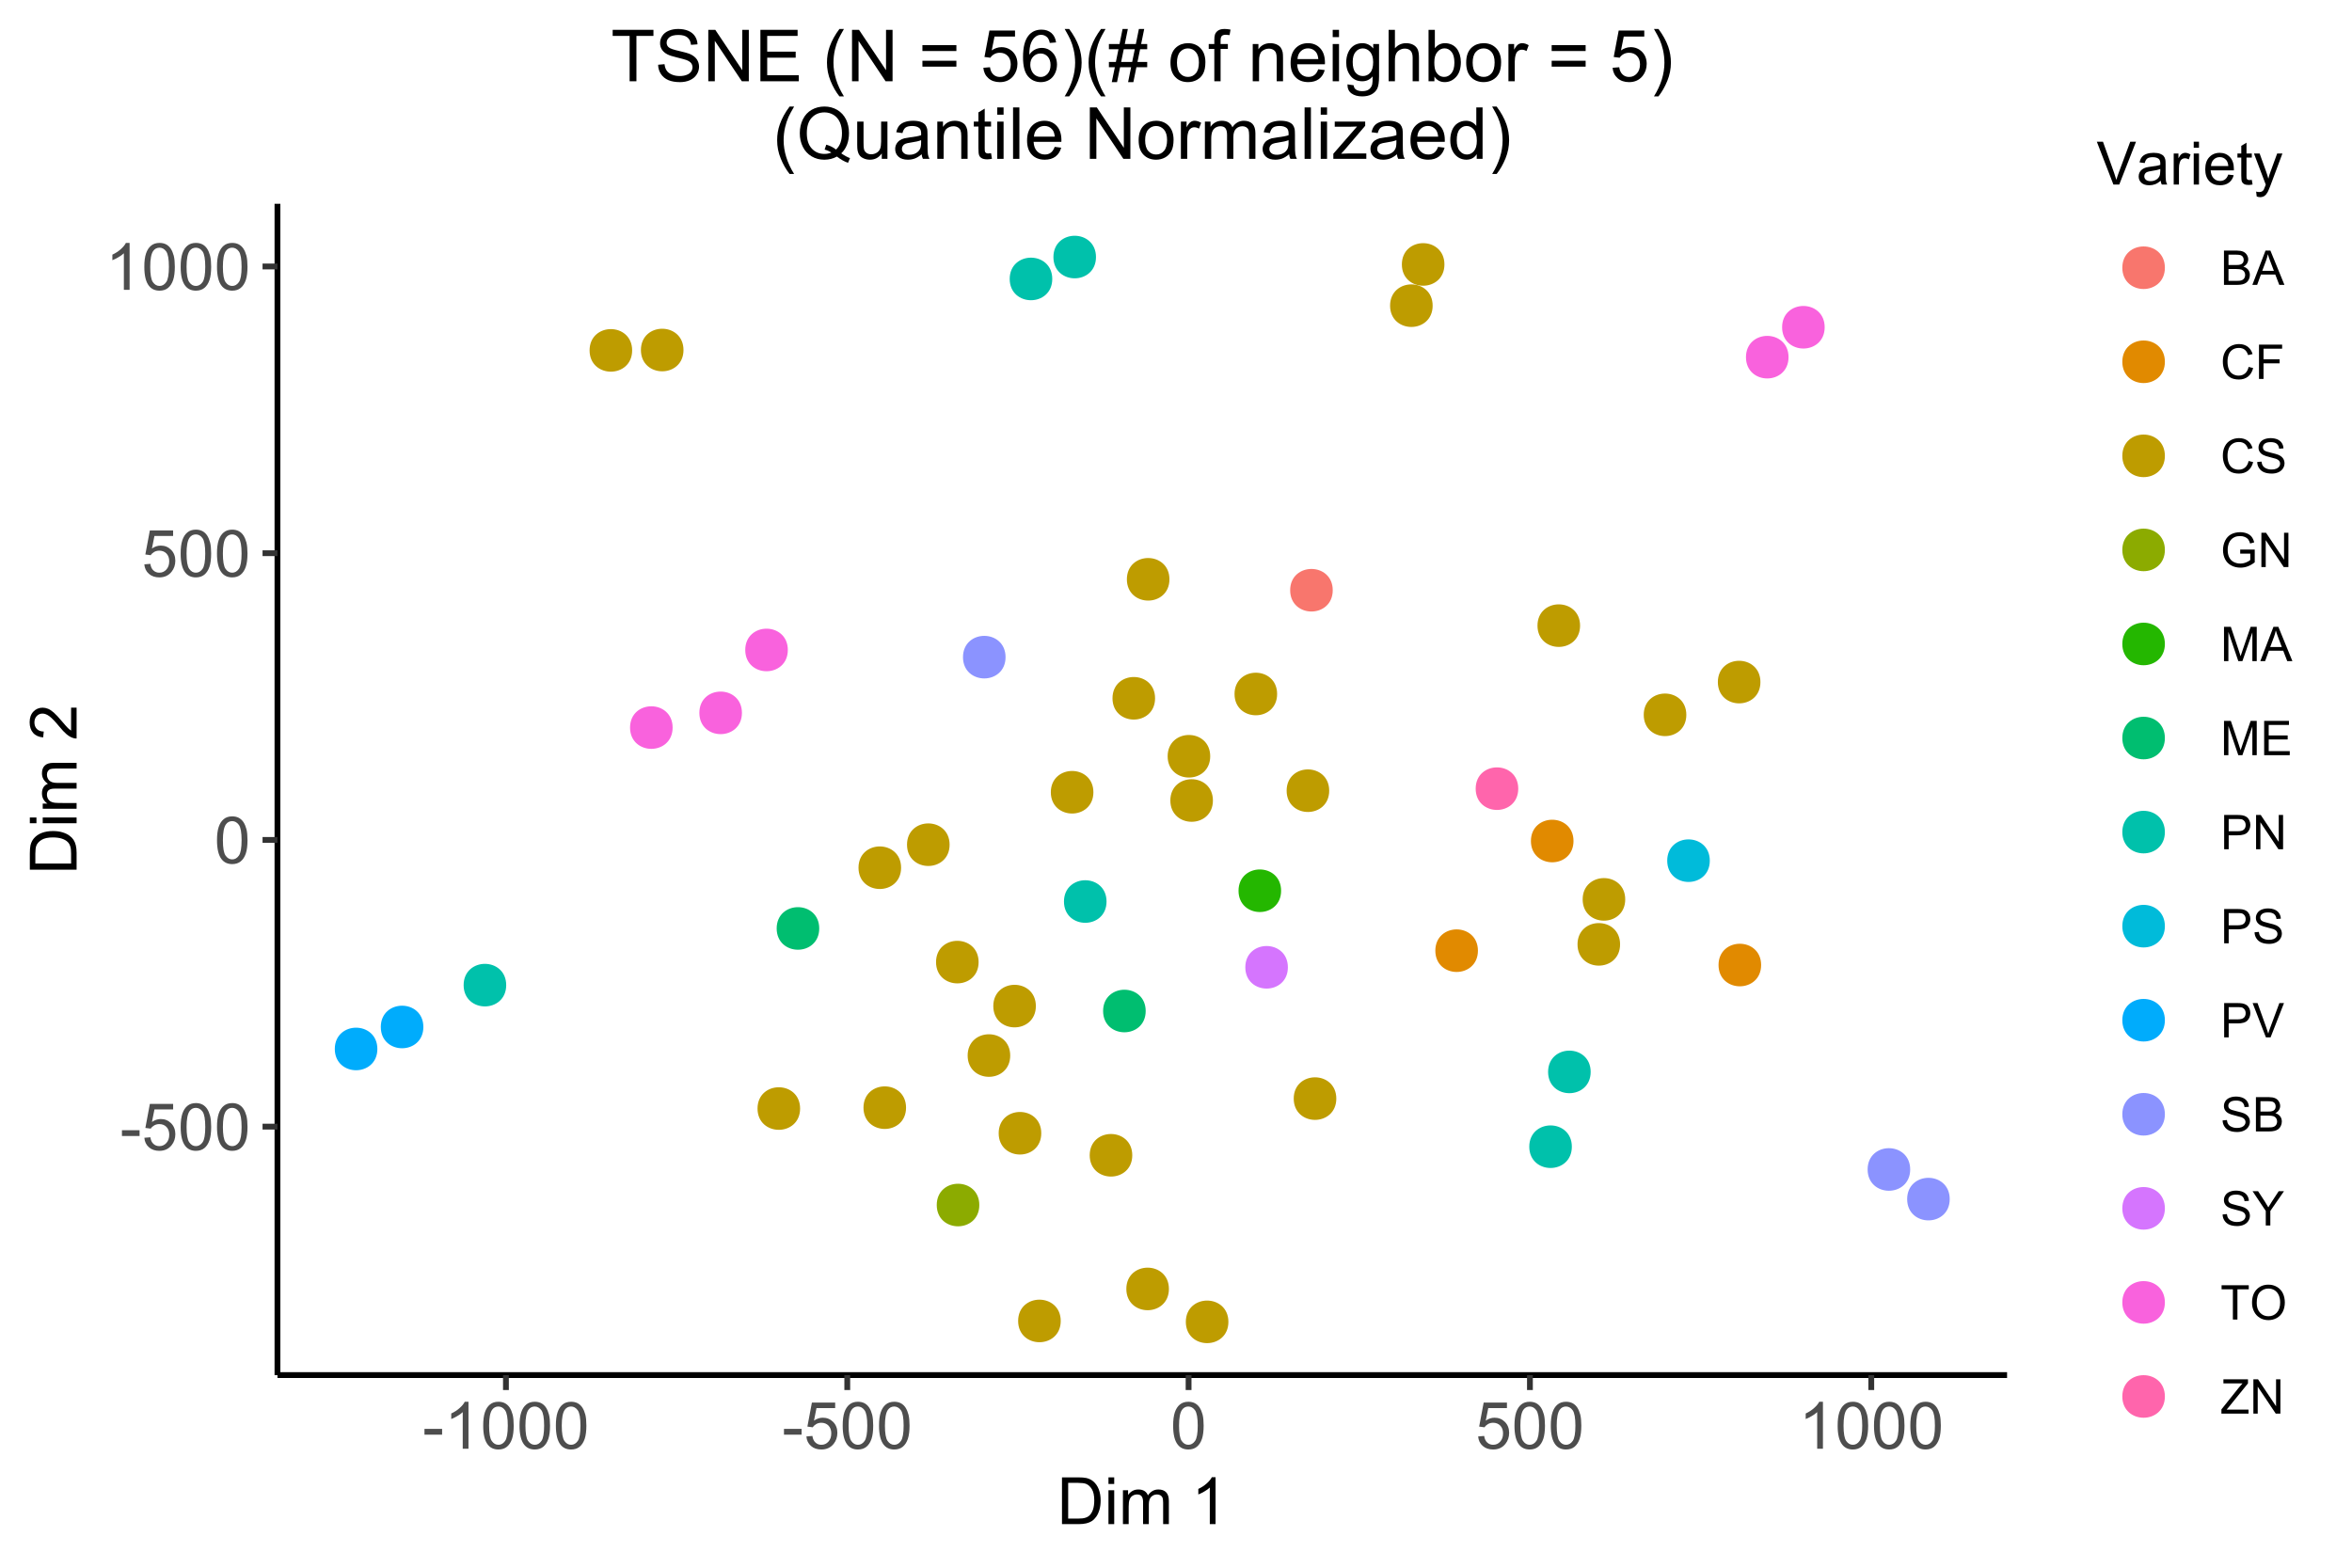 <?xml version="1.0" encoding="UTF-8"?>
<svg xmlns="http://www.w3.org/2000/svg" xmlns:xlink="http://www.w3.org/1999/xlink" width="432pt" height="288pt" viewBox="0 0 432 288" version="1.1">
<defs>
<g>
<symbol overflow="visible" id="glyph0-0">
<path style="stroke:none;" d="M 1.5 0 L 1.5 -7.5 L 7.5 -7.5 L 7.5 0 Z M 1.688 -0.188 L 7.312 -0.188 L 7.312 -7.312 L 1.688 -7.312 Z M 1.688 -0.188 "/>
</symbol>
<symbol overflow="visible" id="glyph0-1">
<path style="stroke:none;" d="M 0.383 -2.578 L 0.383 -3.641 L 3.621 -3.641 L 3.621 -2.578 Z M 0.383 -2.578 "/>
</symbol>
<symbol overflow="visible" id="glyph0-2">
<path style="stroke:none;" d="M 0.5 -2.25 L 1.605 -2.344 C 1.684 -1.805 1.871 -1.398 2.176 -1.125 C 2.473 -0.852 2.836 -0.715 3.258 -0.719 C 3.766 -0.715 4.195 -0.906 4.547 -1.293 C 4.898 -1.672 5.074 -2.18 5.074 -2.82 C 5.074 -3.414 4.902 -3.891 4.566 -4.242 C 4.227 -4.59 3.785 -4.762 3.242 -4.766 C 2.898 -4.762 2.594 -4.684 2.32 -4.531 C 2.047 -4.375 1.832 -4.176 1.676 -3.93 L 0.688 -4.062 L 1.516 -8.473 L 5.789 -8.473 L 5.789 -7.465 L 2.359 -7.465 L 1.898 -5.156 C 2.414 -5.516 2.953 -5.695 3.523 -5.695 C 4.27 -5.695 4.902 -5.434 5.422 -4.914 C 5.934 -4.395 6.191 -3.727 6.195 -2.914 C 6.191 -2.133 5.965 -1.461 5.516 -0.898 C 4.961 -0.199 4.211 0.145 3.258 0.148 C 2.477 0.145 1.836 -0.07 1.344 -0.508 C 0.844 -0.941 0.562 -1.523 0.5 -2.25 Z M 0.5 -2.25 "/>
</symbol>
<symbol overflow="visible" id="glyph0-3">
<path style="stroke:none;" d="M 0.5 -4.234 C 0.496 -5.246 0.602 -6.062 0.812 -6.688 C 1.02 -7.305 1.328 -7.785 1.742 -8.121 C 2.148 -8.457 2.668 -8.625 3.297 -8.625 C 3.758 -8.625 4.164 -8.531 4.512 -8.348 C 4.855 -8.16 5.141 -7.891 5.371 -7.543 C 5.594 -7.191 5.773 -6.766 5.906 -6.266 C 6.035 -5.762 6.098 -5.086 6.102 -4.234 C 6.098 -3.227 5.996 -2.414 5.789 -1.797 C 5.578 -1.176 5.266 -0.695 4.859 -0.359 C 4.445 -0.02 3.926 0.145 3.297 0.148 C 2.465 0.145 1.816 -0.148 1.348 -0.742 C 0.781 -1.457 0.496 -2.621 0.5 -4.234 Z M 1.582 -4.234 C 1.582 -2.824 1.746 -1.887 2.074 -1.418 C 2.402 -0.949 2.809 -0.715 3.297 -0.719 C 3.777 -0.715 4.184 -0.949 4.52 -1.422 C 4.848 -1.887 5.016 -2.824 5.016 -4.234 C 5.016 -5.648 4.848 -6.59 4.52 -7.055 C 4.184 -7.516 3.773 -7.746 3.289 -7.75 C 2.801 -7.746 2.414 -7.543 2.125 -7.137 C 1.762 -6.613 1.582 -5.645 1.582 -4.234 Z M 1.582 -4.234 "/>
</symbol>
<symbol overflow="visible" id="glyph0-4">
<path style="stroke:none;" d="M 4.469 0 L 3.414 0 L 3.414 -6.719 C 3.16 -6.477 2.828 -6.234 2.414 -5.996 C 2 -5.75 1.629 -5.57 1.305 -5.449 L 1.305 -6.469 C 1.895 -6.742 2.41 -7.078 2.852 -7.477 C 3.293 -7.871 3.605 -8.254 3.789 -8.625 L 4.469 -8.625 Z M 4.469 0 "/>
</symbol>
<symbol overflow="visible" id="glyph0-5">
<path style="stroke:none;" d="M 0.926 0 L 0.926 -8.59 L 3.883 -8.59 C 4.551 -8.59 5.062 -8.547 5.414 -8.469 C 5.906 -8.352 6.324 -8.148 6.672 -7.852 C 7.121 -7.469 7.461 -6.977 7.688 -6.383 C 7.914 -5.785 8.027 -5.105 8.027 -4.344 C 8.027 -3.688 7.949 -3.109 7.797 -2.605 C 7.645 -2.102 7.449 -1.684 7.211 -1.355 C 6.973 -1.02 6.711 -0.762 6.43 -0.574 C 6.145 -0.387 5.805 -0.242 5.406 -0.145 C 5.004 -0.047 4.543 0 4.023 0 Z M 2.062 -1.016 L 3.898 -1.016 C 4.461 -1.012 4.906 -1.066 5.227 -1.172 C 5.547 -1.273 5.805 -1.422 6 -1.617 C 6.27 -1.887 6.477 -2.246 6.629 -2.703 C 6.777 -3.156 6.855 -3.711 6.855 -4.359 C 6.855 -5.258 6.707 -5.945 6.41 -6.43 C 6.113 -6.91 5.754 -7.234 5.336 -7.398 C 5.031 -7.516 4.543 -7.574 3.867 -7.578 L 2.062 -7.578 Z M 2.062 -1.016 "/>
</symbol>
<symbol overflow="visible" id="glyph0-6">
<path style="stroke:none;" d="M 0.797 -7.375 L 0.797 -8.59 L 1.852 -8.59 L 1.852 -7.375 Z M 0.797 0 L 0.797 -6.223 L 1.852 -6.223 L 1.852 0 Z M 0.797 0 "/>
</symbol>
<symbol overflow="visible" id="glyph0-7">
<path style="stroke:none;" d="M 0.789 0 L 0.789 -6.223 L 1.734 -6.223 L 1.734 -5.352 C 1.93 -5.648 2.188 -5.895 2.512 -6.082 C 2.836 -6.27 3.207 -6.363 3.621 -6.363 C 4.082 -6.363 4.457 -6.266 4.754 -6.074 C 5.043 -5.883 5.254 -5.617 5.379 -5.273 C 5.871 -6 6.512 -6.363 7.301 -6.363 C 7.918 -6.363 8.391 -6.191 8.723 -5.848 C 9.055 -5.504 9.223 -4.977 9.223 -4.273 L 9.223 0 L 8.172 0 L 8.172 -3.922 C 8.168 -4.34 8.133 -4.645 8.07 -4.832 C 8 -5.016 7.879 -5.164 7.699 -5.277 C 7.52 -5.391 7.309 -5.449 7.066 -5.449 C 6.629 -5.449 6.266 -5.301 5.977 -5.012 C 5.688 -4.719 5.543 -4.254 5.543 -3.617 L 5.543 0 L 4.488 0 L 4.488 -4.043 C 4.488 -4.512 4.402 -4.863 4.23 -5.098 C 4.059 -5.332 3.777 -5.449 3.387 -5.449 C 3.09 -5.449 2.812 -5.371 2.562 -5.215 C 2.309 -5.059 2.129 -4.828 2.016 -4.527 C 1.898 -4.227 1.84 -3.793 1.844 -3.227 L 1.844 0 Z M 0.789 0 "/>
</symbol>
<symbol overflow="visible" id="glyph0-8">
<path style="stroke:none;" d=""/>
</symbol>
<symbol overflow="visible" id="glyph1-0">
<path style="stroke:none;" d="M 0 -1.5 L -7.5 -1.5 L -7.5 -7.5 L 0 -7.5 Z M -0.188 -1.688 L -0.188 -7.312 L -7.312 -7.312 L -7.312 -1.688 Z M -0.188 -1.688 "/>
</symbol>
<symbol overflow="visible" id="glyph1-1">
<path style="stroke:none;" d="M 0 -0.926 L -8.59 -0.926 L -8.59 -3.887 C -8.59 -4.551 -8.547 -5.062 -8.469 -5.414 C -8.352 -5.906 -8.148 -6.324 -7.852 -6.676 C -7.469 -7.125 -6.977 -7.465 -6.383 -7.691 C -5.781 -7.914 -5.102 -8.027 -4.34 -8.027 C -3.688 -8.027 -3.109 -7.949 -2.605 -7.797 C -2.102 -7.645 -1.684 -7.449 -1.355 -7.211 C -1.02 -6.973 -0.762 -6.711 -0.574 -6.43 C -0.387 -6.145 -0.242 -5.805 -0.145 -5.406 C -0.047 -5.004 0 -4.543 0 -4.023 Z M -1.012 -2.062 L -1.012 -3.898 C -1.008 -4.461 -1.059 -4.906 -1.168 -5.227 C -1.27 -5.547 -1.422 -5.805 -1.617 -6 C -1.883 -6.27 -2.242 -6.477 -2.703 -6.629 C -3.156 -6.777 -3.711 -6.855 -4.359 -6.855 C -5.258 -6.855 -5.945 -6.707 -6.43 -6.41 C -6.91 -6.113 -7.234 -5.754 -7.398 -5.34 C -7.516 -5.031 -7.574 -4.543 -7.578 -3.867 L -7.578 -2.062 Z M -1.012 -2.062 "/>
</symbol>
<symbol overflow="visible" id="glyph1-2">
<path style="stroke:none;" d="M -7.375 -0.797 L -8.59 -0.797 L -8.59 -1.852 L -7.375 -1.852 Z M 0 -0.797 L -6.223 -0.797 L -6.223 -1.852 L 0 -1.852 Z M 0 -0.797 "/>
</symbol>
<symbol overflow="visible" id="glyph1-3">
<path style="stroke:none;" d="M 0 -0.789 L -6.223 -0.793 L -6.223 -1.734 L -5.352 -1.734 C -5.648 -1.93 -5.895 -2.188 -6.082 -2.512 C -6.27 -2.836 -6.363 -3.207 -6.363 -3.621 C -6.363 -4.082 -6.266 -4.457 -6.074 -4.754 C -5.883 -5.043 -5.617 -5.254 -5.273 -5.379 C -6 -5.871 -6.363 -6.512 -6.363 -7.301 C -6.363 -7.918 -6.191 -8.391 -5.848 -8.723 C -5.504 -9.055 -4.977 -9.223 -4.27 -9.223 L 0 -9.223 L 0 -8.172 L -3.918 -8.172 C -4.336 -8.168 -4.641 -8.133 -4.828 -8.07 C -5.016 -8 -5.164 -7.879 -5.277 -7.699 C -5.391 -7.52 -5.449 -7.309 -5.449 -7.066 C -5.449 -6.629 -5.301 -6.266 -5.012 -5.977 C -4.719 -5.688 -4.254 -5.543 -3.613 -5.543 L 0 -5.543 L 0 -4.488 L -4.043 -4.488 C -4.512 -4.488 -4.863 -4.402 -5.098 -4.23 C -5.332 -4.059 -5.449 -3.777 -5.449 -3.387 C -5.449 -3.09 -5.371 -2.812 -5.215 -2.562 C -5.059 -2.309 -4.828 -2.129 -4.527 -2.016 C -4.227 -1.902 -3.793 -1.844 -3.227 -1.848 L 0 -1.844 Z M 0 -0.789 "/>
</symbol>
<symbol overflow="visible" id="glyph1-4">
<path style="stroke:none;" d=""/>
</symbol>
<symbol overflow="visible" id="glyph1-5">
<path style="stroke:none;" d="M -1.012 -6.039 L 0 -6.039 L 0 -0.363 C -0.254 -0.355 -0.496 -0.395 -0.734 -0.488 C -1.117 -0.629 -1.5 -0.859 -1.875 -1.18 C -2.25 -1.496 -2.684 -1.957 -3.176 -2.562 C -3.941 -3.492 -4.547 -4.125 -4.992 -4.453 C -5.438 -4.781 -5.859 -4.945 -6.266 -4.945 C -6.68 -4.945 -7.031 -4.793 -7.32 -4.496 C -7.602 -4.195 -7.746 -3.809 -7.75 -3.328 C -7.746 -2.82 -7.594 -2.414 -7.293 -2.109 C -6.984 -1.805 -6.562 -1.648 -6.031 -1.648 L -6.141 -0.562 C -6.945 -0.637 -7.559 -0.914 -7.988 -1.402 C -8.41 -1.883 -8.625 -2.535 -8.625 -3.352 C -8.625 -4.176 -8.395 -4.828 -7.938 -5.309 C -7.48 -5.789 -6.914 -6.027 -6.242 -6.031 C -5.895 -6.027 -5.559 -5.957 -5.227 -5.82 C -4.891 -5.676 -4.539 -5.441 -4.176 -5.117 C -3.805 -4.789 -3.301 -4.25 -2.664 -3.492 C -2.129 -2.859 -1.77 -2.453 -1.582 -2.273 C -1.395 -2.094 -1.203 -1.945 -1.012 -1.828 Z M -1.012 -6.039 "/>
</symbol>
<symbol overflow="visible" id="glyph2-0">
<path style="stroke:none;" d="M 1.375 0 L 1.375 -6.875 L 6.875 -6.875 L 6.875 0 Z M 1.547 -0.172 L 6.703 -0.172 L 6.703 -6.703 L 1.547 -6.703 Z M 1.547 -0.172 "/>
</symbol>
<symbol overflow="visible" id="glyph2-1">
<path style="stroke:none;" d="M 3.098 0 L 0.047 -7.875 L 1.176 -7.875 L 3.223 -2.152 C 3.387 -1.691 3.523 -1.262 3.637 -0.863 C 3.758 -1.289 3.898 -1.719 4.062 -2.152 L 6.188 -7.875 L 7.25 -7.875 L 4.168 0 Z M 3.098 0 "/>
</symbol>
<symbol overflow="visible" id="glyph2-2">
<path style="stroke:none;" d="M 4.445 -0.703 C 4.086 -0.398 3.742 -0.184 3.414 -0.059 C 3.082 0.066 2.727 0.129 2.348 0.129 C 1.719 0.129 1.238 -0.023 0.902 -0.328 C 0.566 -0.633 0.398 -1.023 0.398 -1.504 C 0.398 -1.781 0.461 -2.035 0.586 -2.27 C 0.711 -2.496 0.875 -2.684 1.086 -2.824 C 1.289 -2.965 1.523 -3.07 1.781 -3.141 C 1.969 -3.191 2.254 -3.238 2.641 -3.289 C 3.418 -3.375 3.992 -3.488 4.367 -3.621 C 4.367 -3.754 4.371 -3.836 4.371 -3.871 C 4.371 -4.266 4.277 -4.543 4.098 -4.703 C 3.848 -4.918 3.48 -5.027 2.996 -5.031 C 2.539 -5.027 2.203 -4.949 1.988 -4.793 C 1.77 -4.633 1.609 -4.352 1.508 -3.949 L 0.562 -4.078 C 0.648 -4.48 0.789 -4.805 0.988 -5.055 C 1.184 -5.301 1.469 -5.492 1.844 -5.629 C 2.215 -5.762 2.645 -5.828 3.137 -5.832 C 3.621 -5.828 4.02 -5.773 4.324 -5.66 C 4.629 -5.543 4.852 -5.398 4.996 -5.227 C 5.137 -5.055 5.238 -4.836 5.297 -4.57 C 5.328 -4.406 5.344 -4.109 5.344 -3.68 L 5.344 -2.391 C 5.344 -1.492 5.363 -0.922 5.406 -0.684 C 5.445 -0.445 5.527 -0.219 5.648 0 L 4.641 0 C 4.539 -0.199 4.473 -0.434 4.445 -0.703 Z M 4.367 -2.863 C 4.012 -2.719 3.488 -2.598 2.789 -2.496 C 2.391 -2.438 2.105 -2.371 1.941 -2.301 C 1.773 -2.227 1.648 -2.121 1.562 -1.988 C 1.473 -1.848 1.43 -1.695 1.43 -1.531 C 1.43 -1.27 1.527 -1.055 1.723 -0.887 C 1.918 -0.711 2.203 -0.625 2.578 -0.629 C 2.949 -0.625 3.277 -0.707 3.57 -0.871 C 3.859 -1.031 4.074 -1.254 4.211 -1.543 C 4.312 -1.754 4.363 -2.078 4.367 -2.508 Z M 4.367 -2.863 "/>
</symbol>
<symbol overflow="visible" id="glyph2-3">
<path style="stroke:none;" d="M 0.715 0 L 0.715 -5.703 L 1.586 -5.703 L 1.586 -4.84 C 1.805 -5.242 2.008 -5.508 2.199 -5.637 C 2.383 -5.766 2.59 -5.828 2.82 -5.832 C 3.141 -5.828 3.473 -5.727 3.812 -5.523 L 3.48 -4.625 C 3.242 -4.762 3.004 -4.832 2.773 -4.836 C 2.555 -4.832 2.363 -4.77 2.199 -4.645 C 2.027 -4.516 1.91 -4.34 1.844 -4.113 C 1.73 -3.77 1.676 -3.391 1.68 -2.984 L 1.68 0 Z M 0.715 0 "/>
</symbol>
<symbol overflow="visible" id="glyph2-4">
<path style="stroke:none;" d="M 0.73 -6.762 L 0.73 -7.875 L 1.695 -7.875 L 1.695 -6.762 Z M 0.73 0 L 0.73 -5.703 L 1.695 -5.703 L 1.695 0 Z M 0.73 0 "/>
</symbol>
<symbol overflow="visible" id="glyph2-5">
<path style="stroke:none;" d="M 4.629 -1.836 L 5.629 -1.715 C 5.469 -1.125 5.176 -0.672 4.75 -0.352 C 4.324 -0.031 3.781 0.129 3.121 0.129 C 2.281 0.129 1.617 -0.125 1.133 -0.641 C 0.641 -1.152 0.398 -1.875 0.402 -2.805 C 0.398 -3.762 0.645 -4.504 1.145 -5.035 C 1.637 -5.562 2.277 -5.828 3.066 -5.832 C 3.824 -5.828 4.449 -5.57 4.934 -5.051 C 5.418 -4.531 5.66 -3.801 5.66 -2.863 C 5.66 -2.805 5.656 -2.719 5.656 -2.605 L 1.402 -2.605 C 1.434 -1.977 1.613 -1.496 1.934 -1.164 C 2.25 -0.828 2.645 -0.66 3.125 -0.664 C 3.477 -0.66 3.781 -0.754 4.031 -0.945 C 4.281 -1.129 4.48 -1.426 4.629 -1.836 Z M 1.457 -3.398 L 4.641 -3.398 C 4.598 -3.879 4.473 -4.238 4.273 -4.48 C 3.961 -4.852 3.562 -5.039 3.078 -5.039 C 2.629 -5.039 2.258 -4.891 1.957 -4.594 C 1.652 -4.297 1.484 -3.898 1.457 -3.398 Z M 1.457 -3.398 "/>
</symbol>
<symbol overflow="visible" id="glyph2-6">
<path style="stroke:none;" d="M 2.836 -0.863 L 2.977 -0.012 C 2.703 0.043 2.457 0.07 2.246 0.074 C 1.891 0.07 1.621 0.02 1.43 -0.09 C 1.234 -0.199 1.098 -0.348 1.02 -0.527 C 0.941 -0.707 0.902 -1.086 0.902 -1.672 L 0.902 -4.953 L 0.195 -4.953 L 0.195 -5.703 L 0.902 -5.703 L 0.902 -7.117 L 1.863 -7.695 L 1.863 -5.703 L 2.836 -5.703 L 2.836 -4.953 L 1.863 -4.953 L 1.863 -1.617 C 1.863 -1.34 1.879 -1.16 1.914 -1.086 C 1.945 -1.004 2 -0.941 2.078 -0.898 C 2.152 -0.848 2.262 -0.824 2.41 -0.828 C 2.516 -0.824 2.66 -0.836 2.836 -0.863 Z M 2.836 -0.863 "/>
</symbol>
<symbol overflow="visible" id="glyph2-7">
<path style="stroke:none;" d="M 0.684 2.195 L 0.574 1.289 C 0.785 1.344 0.969 1.371 1.129 1.375 C 1.34 1.371 1.512 1.336 1.641 1.266 C 1.77 1.195 1.875 1.094 1.961 0.969 C 2.02 0.867 2.117 0.629 2.258 0.246 C 2.27 0.191 2.301 0.113 2.344 0.012 L 0.176 -5.703 L 1.219 -5.703 L 2.406 -2.402 C 2.559 -1.98 2.695 -1.539 2.82 -1.078 C 2.926 -1.523 3.059 -1.957 3.219 -2.379 L 4.438 -5.703 L 5.402 -5.703 L 3.234 0.098 C 3 0.719 2.816 1.148 2.691 1.391 C 2.516 1.703 2.32 1.938 2.098 2.09 C 1.875 2.238 1.609 2.312 1.305 2.316 C 1.117 2.312 0.91 2.273 0.684 2.195 Z M 0.684 2.195 "/>
</symbol>
<symbol overflow="visible" id="glyph3-0">
<path style="stroke:none;" d="M 1.102 0 L 1.102 -5.5 L 5.5 -5.5 L 5.5 0 Z M 1.238 -0.137 L 5.363 -0.137 L 5.363 -5.363 L 1.238 -5.363 Z M 1.238 -0.137 "/>
</symbol>
<symbol overflow="visible" id="glyph3-1">
<path style="stroke:none;" d="M 0.645 0 L 0.645 -6.301 L 3.008 -6.301 C 3.484 -6.297 3.871 -6.234 4.164 -6.109 C 4.453 -5.98 4.68 -5.785 4.848 -5.52 C 5.012 -5.254 5.098 -4.977 5.098 -4.688 C 5.098 -4.418 5.023 -4.164 4.875 -3.926 C 4.727 -3.688 4.504 -3.496 4.215 -3.352 C 4.59 -3.238 4.883 -3.047 5.094 -2.777 C 5.297 -2.508 5.402 -2.191 5.402 -1.828 C 5.402 -1.531 5.34 -1.254 5.215 -1.004 C 5.09 -0.746 4.934 -0.551 4.75 -0.418 C 4.566 -0.277 4.336 -0.176 4.062 -0.105 C 3.781 -0.035 3.445 0 3.047 0 Z M 1.477 -3.652 L 2.84 -3.652 C 3.207 -3.648 3.473 -3.676 3.637 -3.727 C 3.844 -3.789 4.004 -3.891 4.113 -4.039 C 4.219 -4.18 4.27 -4.363 4.273 -4.59 C 4.27 -4.793 4.223 -4.977 4.125 -5.141 C 4.023 -5.297 3.879 -5.406 3.695 -5.465 C 3.508 -5.523 3.188 -5.555 2.738 -5.555 L 1.477 -5.555 Z M 1.477 -0.742 L 3.047 -0.742 C 3.312 -0.738 3.5 -0.75 3.613 -0.773 C 3.805 -0.805 3.965 -0.859 4.094 -0.945 C 4.223 -1.023 4.328 -1.141 4.414 -1.297 C 4.492 -1.445 4.535 -1.625 4.539 -1.828 C 4.535 -2.062 4.473 -2.266 4.355 -2.438 C 4.23 -2.609 4.066 -2.73 3.855 -2.805 C 3.641 -2.871 3.332 -2.906 2.934 -2.91 L 1.477 -2.91 Z M 1.477 -0.742 "/>
</symbol>
<symbol overflow="visible" id="glyph3-2">
<path style="stroke:none;" d="M -0.012 0 L 2.406 -6.301 L 3.305 -6.301 L 5.883 0 L 4.934 0 L 4.199 -1.906 L 1.562 -1.906 L 0.871 0 Z M 1.805 -2.586 L 3.941 -2.586 L 3.281 -4.332 C 3.078 -4.855 2.93 -5.293 2.836 -5.637 C 2.754 -5.23 2.641 -4.828 2.496 -4.434 Z M 1.805 -2.586 "/>
</symbol>
<symbol overflow="visible" id="glyph3-3">
<path style="stroke:none;" d="M 5.172 -2.207 L 6.008 -2 C 5.828 -1.312 5.516 -0.789 5.062 -0.43 C 4.609 -0.07 4.055 0.105 3.398 0.109 C 2.719 0.105 2.164 -0.031 1.742 -0.305 C 1.312 -0.582 0.988 -0.98 0.77 -1.508 C 0.543 -2.027 0.434 -2.59 0.438 -3.195 C 0.434 -3.848 0.559 -4.422 0.812 -4.91 C 1.062 -5.398 1.418 -5.77 1.883 -6.023 C 2.344 -6.277 2.855 -6.402 3.41 -6.406 C 4.039 -6.402 4.566 -6.242 5 -5.926 C 5.426 -5.602 5.727 -5.152 5.898 -4.57 L 5.078 -4.379 C 4.93 -4.832 4.719 -5.168 4.441 -5.379 C 4.164 -5.59 3.812 -5.695 3.395 -5.695 C 2.906 -5.695 2.504 -5.578 2.18 -5.344 C 1.852 -5.109 1.621 -4.797 1.492 -4.41 C 1.359 -4.016 1.293 -3.613 1.297 -3.203 C 1.293 -2.664 1.371 -2.195 1.531 -1.797 C 1.684 -1.395 1.926 -1.098 2.258 -0.902 C 2.586 -0.703 2.945 -0.602 3.332 -0.605 C 3.797 -0.602 4.191 -0.738 4.516 -1.008 C 4.836 -1.277 5.055 -1.676 5.172 -2.207 Z M 5.172 -2.207 "/>
</symbol>
<symbol overflow="visible" id="glyph3-4">
<path style="stroke:none;" d="M 0.723 0 L 0.723 -6.301 L 4.973 -6.301 L 4.973 -5.555 L 1.555 -5.555 L 1.555 -3.605 L 4.512 -3.605 L 4.512 -2.863 L 1.555 -2.863 L 1.555 0 Z M 0.723 0 "/>
</symbol>
<symbol overflow="visible" id="glyph3-5">
<path style="stroke:none;" d="M 0.395 -2.023 L 1.18 -2.094 C 1.215 -1.773 1.305 -1.516 1.441 -1.316 C 1.574 -1.113 1.785 -0.949 2.074 -0.828 C 2.359 -0.699 2.68 -0.637 3.043 -0.641 C 3.355 -0.637 3.637 -0.684 3.883 -0.781 C 4.125 -0.875 4.305 -1.008 4.426 -1.172 C 4.543 -1.336 4.605 -1.516 4.605 -1.711 C 4.605 -1.906 4.547 -2.078 4.434 -2.227 C 4.316 -2.375 4.129 -2.5 3.867 -2.602 C 3.695 -2.664 3.32 -2.766 2.746 -2.906 C 2.164 -3.047 1.758 -3.176 1.531 -3.301 C 1.227 -3.453 1.004 -3.648 0.855 -3.887 C 0.707 -4.117 0.633 -4.379 0.637 -4.672 C 0.633 -4.984 0.723 -5.281 0.906 -5.562 C 1.082 -5.836 1.344 -6.047 1.695 -6.191 C 2.039 -6.332 2.426 -6.402 2.852 -6.406 C 3.316 -6.402 3.73 -6.328 4.09 -6.18 C 4.445 -6.027 4.719 -5.805 4.91 -5.516 C 5.102 -5.219 5.203 -4.891 5.219 -4.523 L 4.422 -4.465 C 4.375 -4.863 4.23 -5.164 3.984 -5.367 C 3.734 -5.57 3.367 -5.672 2.887 -5.672 C 2.383 -5.672 2.016 -5.578 1.785 -5.395 C 1.555 -5.207 1.441 -4.984 1.441 -4.727 C 1.441 -4.496 1.52 -4.309 1.684 -4.168 C 1.84 -4.02 2.262 -3.871 2.941 -3.719 C 3.617 -3.562 4.082 -3.43 4.336 -3.316 C 4.703 -3.145 4.973 -2.93 5.148 -2.672 C 5.32 -2.414 5.406 -2.113 5.41 -1.777 C 5.406 -1.441 5.312 -1.129 5.121 -0.832 C 4.93 -0.535 4.652 -0.301 4.293 -0.137 C 3.93 0.027 3.527 0.105 3.082 0.109 C 2.512 0.105 2.031 0.023 1.648 -0.141 C 1.258 -0.305 0.957 -0.555 0.742 -0.891 C 0.52 -1.223 0.402 -1.598 0.395 -2.023 Z M 0.395 -2.023 "/>
</symbol>
<symbol overflow="visible" id="glyph3-6">
<path style="stroke:none;" d="M 3.625 -2.469 L 3.625 -3.211 L 6.297 -3.215 L 6.297 -0.875 C 5.883 -0.547 5.461 -0.301 5.027 -0.137 C 4.59 0.027 4.141 0.105 3.688 0.109 C 3.062 0.105 2.5 -0.023 2 -0.289 C 1.492 -0.551 1.113 -0.934 0.855 -1.438 C 0.598 -1.938 0.469 -2.5 0.469 -3.121 C 0.469 -3.73 0.594 -4.301 0.852 -4.836 C 1.105 -5.363 1.477 -5.758 1.957 -6.02 C 2.438 -6.273 2.992 -6.402 3.621 -6.406 C 4.074 -6.402 4.484 -6.328 4.855 -6.184 C 5.223 -6.035 5.512 -5.832 5.723 -5.566 C 5.93 -5.301 6.09 -4.957 6.199 -4.539 L 5.449 -4.332 C 5.352 -4.648 5.23 -4.902 5.094 -5.086 C 4.953 -5.27 4.754 -5.414 4.492 -5.527 C 4.23 -5.637 3.941 -5.695 3.625 -5.695 C 3.242 -5.695 2.914 -5.637 2.637 -5.52 C 2.359 -5.402 2.133 -5.246 1.965 -5.059 C 1.793 -4.867 1.664 -4.66 1.57 -4.438 C 1.406 -4.047 1.324 -3.625 1.328 -3.172 C 1.324 -2.605 1.422 -2.137 1.617 -1.762 C 1.809 -1.383 2.09 -1.102 2.461 -0.918 C 2.828 -0.734 3.219 -0.645 3.641 -0.645 C 3.996 -0.645 4.348 -0.711 4.695 -0.852 C 5.035 -0.988 5.297 -1.137 5.477 -1.297 L 5.477 -2.469 Z M 3.625 -2.469 "/>
</symbol>
<symbol overflow="visible" id="glyph3-7">
<path style="stroke:none;" d="M 0.672 0 L 0.672 -6.301 L 1.527 -6.301 L 4.836 -1.352 L 4.836 -6.301 L 5.633 -6.301 L 5.633 0 L 4.777 0 L 1.469 -4.949 L 1.469 0 Z M 0.672 0 "/>
</symbol>
<symbol overflow="visible" id="glyph3-8">
<path style="stroke:none;" d="M 0.652 0 L 0.652 -6.301 L 1.906 -6.301 L 3.398 -1.84 C 3.535 -1.422 3.633 -1.109 3.699 -0.906 C 3.77 -1.133 3.883 -1.469 4.035 -1.918 L 5.543 -6.301 L 6.664 -6.301 L 6.664 0 L 5.859 0 L 5.859 -5.273 L 4.031 0 L 3.277 0 L 1.457 -5.363 L 1.457 0 Z M 0.652 0 "/>
</symbol>
<symbol overflow="visible" id="glyph3-9">
<path style="stroke:none;" d="M 0.695 0 L 0.695 -6.301 L 5.25 -6.301 L 5.25 -5.555 L 1.531 -5.555 L 1.531 -3.625 L 5.016 -3.625 L 5.016 -2.887 L 1.531 -2.887 L 1.531 -0.742 L 5.398 -0.742 L 5.398 0 Z M 0.695 0 "/>
</symbol>
<symbol overflow="visible" id="glyph3-10">
<path style="stroke:none;" d="M 0.68 0 L 0.68 -6.301 L 3.055 -6.301 C 3.469 -6.297 3.789 -6.277 4.012 -6.238 C 4.32 -6.184 4.578 -6.086 4.789 -5.941 C 4.996 -5.797 5.168 -5.594 5.297 -5.336 C 5.422 -5.074 5.484 -4.789 5.488 -4.477 C 5.484 -3.941 5.312 -3.488 4.977 -3.117 C 4.633 -2.746 4.02 -2.559 3.129 -2.562 L 1.512 -2.562 L 1.512 0 Z M 1.512 -3.305 L 3.141 -3.305 C 3.68 -3.305 4.062 -3.402 4.289 -3.605 C 4.516 -3.801 4.629 -4.086 4.629 -4.453 C 4.629 -4.715 4.559 -4.938 4.426 -5.129 C 4.289 -5.312 4.117 -5.438 3.902 -5.5 C 3.762 -5.535 3.5 -5.555 3.125 -5.555 L 1.512 -5.555 Z M 1.512 -3.305 "/>
</symbol>
<symbol overflow="visible" id="glyph3-11">
<path style="stroke:none;" d="M 2.48 0 L 0.039 -6.301 L 0.941 -6.301 L 2.578 -1.723 C 2.711 -1.355 2.82 -1.012 2.91 -0.691 C 3.004 -1.035 3.117 -1.379 3.25 -1.723 L 4.949 -6.301 L 5.801 -6.301 L 3.336 0 Z M 2.48 0 "/>
</symbol>
<symbol overflow="visible" id="glyph3-12">
<path style="stroke:none;" d="M 2.453 0 L 2.453 -2.668 L 0.027 -6.301 L 1.039 -6.301 L 2.281 -4.398 C 2.508 -4.043 2.723 -3.688 2.922 -3.336 C 3.109 -3.66 3.34 -4.031 3.609 -4.445 L 4.828 -6.301 L 5.801 -6.301 L 3.289 -2.668 L 3.289 0 Z M 2.453 0 "/>
</symbol>
<symbol overflow="visible" id="glyph3-13">
<path style="stroke:none;" d="M 2.281 0 L 2.281 -5.555 L 0.207 -5.555 L 0.207 -6.301 L 5.199 -6.301 L 5.199 -5.555 L 3.117 -5.555 L 3.117 0 Z M 2.281 0 "/>
</symbol>
<symbol overflow="visible" id="glyph3-14">
<path style="stroke:none;" d="M 0.426 -3.066 C 0.422 -4.109 0.703 -4.93 1.266 -5.523 C 1.828 -6.113 2.551 -6.41 3.441 -6.41 C 4.02 -6.41 4.543 -6.27 5.012 -5.992 C 5.477 -5.715 5.836 -5.328 6.082 -4.832 C 6.324 -4.332 6.445 -3.77 6.449 -3.141 C 6.445 -2.5 6.316 -1.926 6.062 -1.426 C 5.801 -0.918 5.434 -0.539 4.965 -0.281 C 4.488 -0.023 3.98 0.105 3.438 0.109 C 2.84 0.105 2.309 -0.035 1.848 -0.32 C 1.379 -0.605 1.027 -0.996 0.785 -1.496 C 0.543 -1.988 0.422 -2.512 0.426 -3.066 Z M 1.285 -3.055 C 1.281 -2.293 1.484 -1.695 1.895 -1.262 C 2.301 -0.82 2.816 -0.602 3.434 -0.605 C 4.059 -0.602 4.574 -0.824 4.98 -1.266 C 5.387 -1.707 5.59 -2.332 5.59 -3.145 C 5.59 -3.656 5.5 -4.105 5.328 -4.488 C 5.152 -4.871 4.902 -5.168 4.57 -5.379 C 4.234 -5.59 3.859 -5.695 3.445 -5.695 C 2.855 -5.695 2.348 -5.492 1.922 -5.086 C 1.496 -4.68 1.281 -4 1.285 -3.055 Z M 1.285 -3.055 "/>
</symbol>
<symbol overflow="visible" id="glyph3-15">
<path style="stroke:none;" d="M 0.176 0 L 0.176 -0.773 L 3.402 -4.809 C 3.629 -5.094 3.848 -5.344 4.055 -5.555 L 0.543 -5.555 L 0.543 -6.301 L 5.055 -6.301 L 5.055 -5.555 L 1.516 -1.188 L 1.133 -0.742 L 5.156 -0.742 L 5.156 0 Z M 0.176 0 "/>
</symbol>
<symbol overflow="visible" id="glyph4-0">
<path style="stroke:none;" d="M 1.648 0 L 1.648 -8.25 L 8.25 -8.25 L 8.25 0 Z M 1.855 -0.207 L 8.043 -0.207 L 8.043 -8.043 L 1.855 -8.043 Z M 1.855 -0.207 "/>
</symbol>
<symbol overflow="visible" id="glyph4-1">
<path style="stroke:none;" d="M 3.422 0 L 3.422 -8.332 L 0.309 -8.332 L 0.309 -9.449 L 7.797 -9.449 L 7.797 -8.332 L 4.672 -8.332 L 4.672 0 Z M 3.422 0 "/>
</symbol>
<symbol overflow="visible" id="glyph4-2">
<path style="stroke:none;" d="M 0.594 -3.035 L 1.773 -3.141 C 1.824 -2.664 1.953 -2.273 2.16 -1.973 C 2.363 -1.668 2.68 -1.422 3.113 -1.238 C 3.539 -1.051 4.023 -0.961 4.562 -0.961 C 5.035 -0.961 5.457 -1.031 5.824 -1.172 C 6.191 -1.312 6.461 -1.504 6.641 -1.754 C 6.816 -1.996 6.906 -2.27 6.91 -2.566 C 6.906 -2.863 6.82 -3.121 6.652 -3.34 C 6.477 -3.559 6.195 -3.742 5.801 -3.898 C 5.547 -3.992 4.984 -4.148 4.117 -4.359 C 3.246 -4.566 2.637 -4.762 2.293 -4.949 C 1.84 -5.184 1.504 -5.477 1.285 -5.828 C 1.059 -6.176 0.949 -6.57 0.953 -7.008 C 0.949 -7.484 1.086 -7.93 1.359 -8.344 C 1.629 -8.758 2.023 -9.07 2.543 -9.285 C 3.062 -9.5 3.641 -9.609 4.281 -9.609 C 4.98 -9.609 5.598 -9.496 6.133 -9.27 C 6.664 -9.043 7.074 -8.711 7.363 -8.273 C 7.648 -7.836 7.805 -7.34 7.832 -6.785 L 6.633 -6.695 C 6.566 -7.293 6.348 -7.746 5.977 -8.051 C 5.605 -8.355 5.055 -8.508 4.332 -8.508 C 3.57 -8.508 3.02 -8.367 2.676 -8.09 C 2.328 -7.812 2.156 -7.48 2.16 -7.09 C 2.156 -6.75 2.277 -6.469 2.527 -6.25 C 2.762 -6.027 3.391 -5.805 4.41 -5.578 C 5.426 -5.348 6.125 -5.145 6.504 -4.977 C 7.051 -4.719 7.453 -4.398 7.719 -4.012 C 7.977 -3.621 8.109 -3.172 8.113 -2.668 C 8.109 -2.16 7.965 -1.688 7.68 -1.246 C 7.391 -0.797 6.977 -0.449 6.441 -0.207 C 5.898 0.039 5.293 0.156 4.621 0.16 C 3.766 0.156 3.051 0.035 2.473 -0.211 C 1.895 -0.461 1.438 -0.836 1.109 -1.336 C 0.777 -1.836 0.605 -2.402 0.594 -3.035 Z M 0.594 -3.035 "/>
</symbol>
<symbol overflow="visible" id="glyph4-3">
<path style="stroke:none;" d="M 1.004 0 L 1.004 -9.449 L 2.289 -9.449 L 7.25 -2.031 L 7.25 -9.449 L 8.449 -9.449 L 8.449 0 L 7.168 0 L 2.203 -7.426 L 2.203 0 Z M 1.004 0 "/>
</symbol>
<symbol overflow="visible" id="glyph4-4">
<path style="stroke:none;" d="M 1.043 0 L 1.043 -9.449 L 7.875 -9.449 L 7.875 -8.332 L 2.293 -8.332 L 2.293 -5.441 L 7.523 -5.441 L 7.523 -4.332 L 2.293 -4.332 L 2.293 -1.113 L 8.094 -1.113 L 8.094 0 Z M 1.043 0 "/>
</symbol>
<symbol overflow="visible" id="glyph4-5">
<path style="stroke:none;" d=""/>
</symbol>
<symbol overflow="visible" id="glyph4-6">
<path style="stroke:none;" d="M 3.086 2.777 C 2.441 1.969 1.898 1.023 1.461 -0.059 C 1.016 -1.141 0.797 -2.262 0.801 -3.422 C 0.797 -4.445 0.961 -5.426 1.297 -6.363 C 1.68 -7.449 2.277 -8.531 3.086 -9.609 L 3.918 -9.609 C 3.398 -8.715 3.055 -8.074 2.887 -7.695 C 2.625 -7.098 2.418 -6.48 2.27 -5.84 C 2.082 -5.031 1.992 -4.223 1.992 -3.414 C 1.992 -1.348 2.633 0.715 3.918 2.777 Z M 3.086 2.777 "/>
</symbol>
<symbol overflow="visible" id="glyph4-7">
<path style="stroke:none;" d="M 6.973 -5.555 L 0.734 -5.555 L 0.734 -6.641 L 6.973 -6.641 Z M 6.973 -2.688 L 0.734 -2.688 L 0.734 -3.77 L 6.973 -3.77 Z M 6.973 -2.688 "/>
</symbol>
<symbol overflow="visible" id="glyph4-8">
<path style="stroke:none;" d="M 0.547 -2.477 L 1.766 -2.578 C 1.852 -1.984 2.062 -1.535 2.395 -1.238 C 2.719 -0.938 3.113 -0.789 3.582 -0.793 C 4.137 -0.789 4.609 -1 5 -1.422 C 5.383 -1.84 5.578 -2.398 5.582 -3.102 C 5.578 -3.758 5.391 -4.281 5.023 -4.664 C 4.648 -5.047 4.164 -5.238 3.562 -5.238 C 3.188 -5.238 2.848 -5.152 2.551 -4.984 C 2.246 -4.812 2.012 -4.594 1.844 -4.324 L 0.754 -4.465 L 1.668 -9.32 L 6.367 -9.32 L 6.367 -8.211 L 2.598 -8.211 L 2.09 -5.672 C 2.652 -6.066 3.246 -6.262 3.875 -6.266 C 4.695 -6.262 5.391 -5.977 5.961 -5.406 C 6.523 -4.832 6.809 -4.098 6.812 -3.203 C 6.809 -2.348 6.559 -1.609 6.066 -0.984 C 5.457 -0.223 4.629 0.156 3.582 0.16 C 2.719 0.156 2.02 -0.078 1.477 -0.559 C 0.934 -1.035 0.621 -1.676 0.547 -2.477 Z M 0.547 -2.477 "/>
</symbol>
<symbol overflow="visible" id="glyph4-9">
<path style="stroke:none;" d="M 6.566 -7.137 L 5.414 -7.043 C 5.309 -7.496 5.16 -7.828 4.977 -8.039 C 4.656 -8.367 4.27 -8.531 3.816 -8.535 C 3.441 -8.531 3.117 -8.426 2.844 -8.223 C 2.473 -7.953 2.184 -7.566 1.977 -7.055 C 1.766 -6.543 1.656 -5.812 1.648 -4.871 C 1.926 -5.293 2.27 -5.609 2.676 -5.82 C 3.078 -6.023 3.5 -6.129 3.945 -6.129 C 4.715 -6.129 5.375 -5.844 5.918 -5.273 C 6.461 -4.703 6.73 -3.965 6.734 -3.066 C 6.73 -2.473 6.605 -1.922 6.352 -1.414 C 6.094 -0.902 5.742 -0.516 5.297 -0.246 C 4.852 0.023 4.344 0.156 3.777 0.16 C 2.809 0.156 2.02 -0.195 1.41 -0.906 C 0.797 -1.613 0.492 -2.785 0.496 -4.422 C 0.492 -6.246 0.828 -7.574 1.508 -8.406 C 2.094 -9.125 2.887 -9.484 3.887 -9.488 C 4.625 -9.484 5.234 -9.277 5.711 -8.863 C 6.184 -8.445 6.469 -7.871 6.566 -7.137 Z M 1.832 -3.062 C 1.828 -2.66 1.914 -2.277 2.086 -1.914 C 2.254 -1.547 2.488 -1.27 2.797 -1.078 C 3.098 -0.887 3.418 -0.789 3.758 -0.793 C 4.242 -0.789 4.664 -0.988 5.02 -1.387 C 5.371 -1.781 5.547 -2.316 5.551 -2.996 C 5.547 -3.645 5.375 -4.16 5.027 -4.539 C 4.676 -4.914 4.234 -5.102 3.711 -5.105 C 3.184 -5.102 2.742 -4.914 2.379 -4.539 C 2.012 -4.16 1.828 -3.668 1.832 -3.062 Z M 1.832 -3.062 "/>
</symbol>
<symbol overflow="visible" id="glyph4-10">
<path style="stroke:none;" d="M 1.629 2.777 L 0.801 2.777 C 2.082 0.715 2.723 -1.348 2.727 -3.414 C 2.723 -4.223 2.633 -5.023 2.449 -5.82 C 2.301 -6.461 2.094 -7.082 1.836 -7.676 C 1.664 -8.062 1.32 -8.707 0.801 -9.609 L 1.629 -9.609 C 2.438 -8.531 3.035 -7.449 3.422 -6.363 C 3.75 -5.426 3.914 -4.445 3.918 -3.422 C 3.914 -2.262 3.691 -1.141 3.25 -0.059 C 2.805 1.023 2.266 1.969 1.629 2.777 Z M 1.629 2.777 "/>
</symbol>
<symbol overflow="visible" id="glyph4-11">
<path style="stroke:none;" d="M 0.664 0.16 L 1.227 -2.586 L 0.137 -2.586 L 0.137 -3.547 L 1.418 -3.547 L 1.895 -5.883 L 0.137 -5.883 L 0.137 -6.844 L 2.09 -6.844 L 2.648 -9.609 L 3.617 -9.609 L 3.055 -6.844 L 5.086 -6.844 L 5.645 -9.609 L 6.621 -9.609 L 6.059 -6.844 L 7.172 -6.844 L 7.172 -5.883 L 5.867 -5.883 L 5.383 -3.547 L 7.172 -3.547 L 7.172 -2.586 L 5.188 -2.586 L 4.629 0.16 L 3.66 0.16 L 4.215 -2.586 L 2.191 -2.586 L 1.629 0.16 Z M 2.383 -3.547 L 4.41 -3.547 L 4.891 -5.883 L 2.863 -5.883 Z M 2.383 -3.547 "/>
</symbol>
<symbol overflow="visible" id="glyph4-12">
<path style="stroke:none;" d="M 0.438 -3.422 C 0.434 -4.688 0.785 -5.625 1.496 -6.238 C 2.082 -6.742 2.801 -6.996 3.648 -7 C 4.586 -6.996 5.355 -6.688 5.953 -6.074 C 6.551 -5.453 6.848 -4.602 6.852 -3.52 C 6.848 -2.637 6.715 -1.945 6.453 -1.441 C 6.188 -0.934 5.805 -0.539 5.301 -0.262 C 4.793 0.016 4.242 0.152 3.648 0.156 C 2.688 0.152 1.914 -0.152 1.324 -0.766 C 0.73 -1.379 0.434 -2.266 0.438 -3.422 Z M 1.629 -3.422 C 1.629 -2.547 1.82 -1.891 2.203 -1.453 C 2.586 -1.016 3.066 -0.797 3.648 -0.801 C 4.223 -0.797 4.703 -1.016 5.086 -1.457 C 5.469 -1.891 5.66 -2.559 5.66 -3.461 C 5.66 -4.305 5.465 -4.945 5.082 -5.383 C 4.691 -5.816 4.215 -6.035 3.648 -6.039 C 3.066 -6.035 2.586 -5.816 2.203 -5.387 C 1.82 -4.949 1.629 -4.297 1.629 -3.422 Z M 1.629 -3.422 "/>
</symbol>
<symbol overflow="visible" id="glyph4-13">
<path style="stroke:none;" d="M 1.148 0 L 1.148 -5.941 L 0.121 -5.941 L 0.121 -6.844 L 1.148 -6.844 L 1.148 -7.574 C 1.148 -8.031 1.188 -8.371 1.27 -8.598 C 1.379 -8.895 1.574 -9.141 1.859 -9.328 C 2.137 -9.516 2.531 -9.609 3.043 -9.609 C 3.363 -9.609 3.727 -9.57 4.125 -9.492 L 3.949 -8.48 C 3.707 -8.52 3.48 -8.543 3.27 -8.547 C 2.914 -8.543 2.664 -8.469 2.52 -8.32 C 2.371 -8.168 2.297 -7.887 2.301 -7.477 L 2.301 -6.844 L 3.637 -6.844 L 3.637 -5.941 L 2.301 -5.941 L 2.301 0 Z M 1.148 0 "/>
</symbol>
<symbol overflow="visible" id="glyph4-14">
<path style="stroke:none;" d="M 0.871 0 L 0.871 -6.844 L 1.914 -6.844 L 1.914 -5.871 C 2.414 -6.621 3.141 -6.996 4.094 -7 C 4.504 -6.996 4.883 -6.922 5.23 -6.777 C 5.574 -6.625 5.832 -6.43 6.008 -6.191 C 6.176 -5.949 6.297 -5.664 6.367 -5.336 C 6.41 -5.121 6.434 -4.746 6.434 -4.207 L 6.434 0 L 5.273 0 L 5.273 -4.164 C 5.273 -4.633 5.227 -4.984 5.137 -5.223 C 5.043 -5.453 4.883 -5.641 4.656 -5.781 C 4.426 -5.918 4.156 -5.988 3.848 -5.992 C 3.352 -5.988 2.926 -5.832 2.566 -5.523 C 2.207 -5.207 2.027 -4.613 2.031 -3.738 L 2.031 0 Z M 0.871 0 "/>
</symbol>
<symbol overflow="visible" id="glyph4-15">
<path style="stroke:none;" d="M 5.555 -2.203 L 6.754 -2.055 C 6.562 -1.352 6.211 -0.809 5.703 -0.422 C 5.188 -0.039 4.535 0.152 3.746 0.156 C 2.738 0.152 1.945 -0.152 1.363 -0.77 C 0.773 -1.383 0.48 -2.25 0.484 -3.363 C 0.48 -4.516 0.777 -5.41 1.371 -6.047 C 1.965 -6.68 2.734 -6.996 3.68 -7 C 4.594 -6.996 5.34 -6.684 5.922 -6.062 C 6.5 -5.438 6.789 -4.562 6.793 -3.434 C 6.789 -3.363 6.789 -3.258 6.785 -3.125 L 1.684 -3.125 C 1.723 -2.371 1.938 -1.797 2.32 -1.398 C 2.703 -0.996 3.18 -0.797 3.75 -0.801 C 4.176 -0.797 4.539 -0.906 4.84 -1.133 C 5.141 -1.352 5.379 -1.711 5.555 -2.203 Z M 1.746 -4.078 L 5.57 -4.078 C 5.516 -4.656 5.367 -5.086 5.129 -5.375 C 4.758 -5.82 4.281 -6.047 3.691 -6.047 C 3.16 -6.047 2.711 -5.867 2.348 -5.512 C 1.984 -5.152 1.785 -4.676 1.746 -4.078 Z M 1.746 -4.078 "/>
</symbol>
<symbol overflow="visible" id="glyph4-16">
<path style="stroke:none;" d="M 0.875 -8.113 L 0.875 -9.449 L 2.035 -9.449 L 2.035 -8.113 Z M 0.875 0 L 0.875 -6.844 L 2.035 -6.844 L 2.035 0 Z M 0.875 0 "/>
</symbol>
<symbol overflow="visible" id="glyph4-17">
<path style="stroke:none;" d="M 0.656 0.566 L 1.785 0.734 C 1.828 1.078 1.961 1.332 2.18 1.496 C 2.465 1.707 2.855 1.816 3.359 1.816 C 3.891 1.816 4.305 1.707 4.602 1.492 C 4.891 1.277 5.09 0.977 5.195 0.594 C 5.254 0.352 5.281 -0.141 5.277 -0.895 C 4.77 -0.297 4.137 0 3.383 0 C 2.438 0 1.711 -0.336 1.199 -1.016 C 0.68 -1.691 0.422 -2.508 0.426 -3.461 C 0.422 -4.113 0.539 -4.715 0.777 -5.27 C 1.012 -5.816 1.355 -6.242 1.805 -6.547 C 2.254 -6.844 2.781 -6.996 3.391 -7 C 4.195 -6.996 4.859 -6.668 5.387 -6.02 L 5.387 -6.844 L 6.457 -6.844 L 6.457 -0.93 C 6.457 0.137 6.348 0.891 6.133 1.336 C 5.914 1.781 5.57 2.133 5.102 2.391 C 4.629 2.648 4.051 2.777 3.363 2.777 C 2.547 2.777 1.887 2.594 1.387 2.227 C 0.883 1.859 0.641 1.305 0.656 0.566 Z M 1.617 -3.547 C 1.617 -2.645 1.793 -1.988 2.152 -1.578 C 2.504 -1.164 2.953 -0.961 3.492 -0.961 C 4.023 -0.961 4.469 -1.164 4.832 -1.574 C 5.191 -1.984 5.371 -2.629 5.375 -3.508 C 5.371 -4.34 5.188 -4.969 4.816 -5.398 C 4.445 -5.82 3.996 -6.035 3.473 -6.039 C 2.953 -6.035 2.516 -5.824 2.156 -5.41 C 1.797 -4.988 1.617 -4.367 1.617 -3.547 Z M 1.617 -3.547 "/>
</symbol>
<symbol overflow="visible" id="glyph4-18">
<path style="stroke:none;" d="M 0.871 0 L 0.871 -9.449 L 2.031 -9.449 L 2.031 -6.059 C 2.57 -6.684 3.254 -6.996 4.078 -7 C 4.586 -6.996 5.023 -6.895 5.398 -6.699 C 5.77 -6.496 6.039 -6.223 6.203 -5.871 C 6.363 -5.52 6.445 -5.008 6.445 -4.336 L 6.445 0 L 5.285 0 L 5.285 -4.336 C 5.285 -4.914 5.156 -5.336 4.906 -5.602 C 4.652 -5.867 4.297 -6 3.84 -6 C 3.492 -6 3.172 -5.91 2.871 -5.73 C 2.566 -5.551 2.348 -5.309 2.223 -5.008 C 2.09 -4.699 2.027 -4.277 2.031 -3.746 L 2.031 0 Z M 0.871 0 "/>
</symbol>
<symbol overflow="visible" id="glyph4-19">
<path style="stroke:none;" d="M 1.941 0 L 0.863 0 L 0.863 -9.449 L 2.023 -9.449 L 2.023 -6.078 C 2.508 -6.688 3.133 -6.996 3.898 -7 C 4.316 -6.996 4.715 -6.91 5.094 -6.746 C 5.469 -6.574 5.781 -6.336 6.023 -6.031 C 6.266 -5.719 6.453 -5.348 6.594 -4.918 C 6.727 -4.48 6.797 -4.02 6.801 -3.527 C 6.797 -2.352 6.508 -1.441 5.93 -0.805 C 5.348 -0.164 4.648 0.152 3.84 0.156 C 3.027 0.152 2.395 -0.184 1.941 -0.855 Z M 1.926 -3.473 C 1.922 -2.648 2.035 -2.055 2.262 -1.695 C 2.625 -1.094 3.117 -0.797 3.746 -0.801 C 4.246 -0.797 4.684 -1.016 5.059 -1.461 C 5.426 -1.898 5.613 -2.555 5.613 -3.43 C 5.613 -4.32 5.434 -4.98 5.082 -5.406 C 4.723 -5.832 4.297 -6.047 3.797 -6.047 C 3.289 -6.047 2.848 -5.824 2.48 -5.383 C 2.105 -4.941 1.922 -4.305 1.926 -3.473 Z M 1.926 -3.473 "/>
</symbol>
<symbol overflow="visible" id="glyph4-20">
<path style="stroke:none;" d="M 0.855 0 L 0.855 -6.844 L 1.902 -6.844 L 1.902 -5.809 C 2.164 -6.289 2.41 -6.609 2.637 -6.766 C 2.863 -6.918 3.109 -6.996 3.383 -7 C 3.77 -6.996 4.168 -6.871 4.578 -6.625 L 4.176 -5.551 C 3.891 -5.715 3.605 -5.801 3.324 -5.801 C 3.066 -5.801 2.84 -5.723 2.641 -5.57 C 2.438 -5.418 2.293 -5.207 2.211 -4.938 C 2.078 -4.523 2.016 -4.07 2.016 -3.582 L 2.016 0 Z M 0.855 0 "/>
</symbol>
<symbol overflow="visible" id="glyph4-21">
<path style="stroke:none;" d="M 8.18 -1.012 C 8.758 -0.609 9.293 -0.316 9.785 -0.137 L 9.418 0.734 C 8.734 0.484 8.059 0.102 7.387 -0.426 C 6.684 -0.035 5.91 0.156 5.066 0.16 C 4.211 0.156 3.434 -0.047 2.738 -0.457 C 2.039 -0.871 1.504 -1.449 1.129 -2.199 C 0.75 -2.941 0.562 -3.785 0.566 -4.723 C 0.562 -5.656 0.75 -6.504 1.133 -7.27 C 1.508 -8.031 2.047 -8.613 2.75 -9.016 C 3.445 -9.414 4.227 -9.613 5.094 -9.617 C 5.961 -9.613 6.746 -9.406 7.449 -8.992 C 8.145 -8.574 8.68 -7.996 9.051 -7.254 C 9.414 -6.508 9.598 -5.664 9.602 -4.73 C 9.598 -3.949 9.48 -3.25 9.246 -2.633 C 9.012 -2.008 8.656 -1.469 8.18 -1.012 Z M 5.426 -2.609 C 6.145 -2.406 6.738 -2.105 7.211 -1.707 C 7.941 -2.375 8.309 -3.383 8.312 -4.73 C 8.309 -5.492 8.18 -6.16 7.922 -6.734 C 7.664 -7.305 7.281 -7.75 6.781 -8.066 C 6.277 -8.379 5.719 -8.535 5.098 -8.539 C 4.164 -8.535 3.391 -8.219 2.777 -7.582 C 2.16 -6.941 1.852 -5.988 1.855 -4.723 C 1.852 -3.496 2.156 -2.551 2.766 -1.895 C 3.375 -1.234 4.152 -0.906 5.098 -0.91 C 5.543 -0.906 5.965 -0.992 6.363 -1.16 C 5.969 -1.41 5.555 -1.59 5.125 -1.703 Z M 5.426 -2.609 "/>
</symbol>
<symbol overflow="visible" id="glyph4-22">
<path style="stroke:none;" d="M 5.355 0 L 5.355 -1.004 C 4.824 -0.23 4.098 0.152 3.184 0.156 C 2.777 0.152 2.402 0.078 2.051 -0.074 C 1.699 -0.227 1.438 -0.422 1.273 -0.66 C 1.102 -0.891 0.984 -1.176 0.914 -1.52 C 0.867 -1.746 0.844 -2.109 0.844 -2.605 L 0.844 -6.844 L 2.004 -6.844 L 2.004 -3.047 C 2.004 -2.441 2.027 -2.031 2.074 -1.824 C 2.145 -1.516 2.297 -1.277 2.539 -1.105 C 2.773 -0.93 3.066 -0.844 3.414 -0.844 C 3.762 -0.844 4.09 -0.93 4.395 -1.109 C 4.699 -1.285 4.914 -1.531 5.043 -1.84 C 5.168 -2.145 5.23 -2.59 5.234 -3.176 L 5.234 -6.844 L 6.395 -6.844 L 6.395 0 Z M 5.355 0 "/>
</symbol>
<symbol overflow="visible" id="glyph4-23">
<path style="stroke:none;" d="M 5.336 -0.844 C 4.902 -0.477 4.488 -0.219 4.094 -0.07 C 3.695 0.078 3.27 0.152 2.816 0.156 C 2.062 0.152 1.484 -0.027 1.082 -0.395 C 0.676 -0.762 0.473 -1.234 0.477 -1.805 C 0.473 -2.141 0.551 -2.445 0.703 -2.723 C 0.855 -3 1.055 -3.223 1.305 -3.391 C 1.551 -3.555 1.828 -3.68 2.141 -3.77 C 2.363 -3.824 2.707 -3.883 3.172 -3.945 C 4.105 -4.055 4.797 -4.188 5.238 -4.344 C 5.242 -4.5 5.242 -4.602 5.246 -4.648 C 5.242 -5.117 5.133 -5.449 4.918 -5.645 C 4.617 -5.902 4.18 -6.035 3.598 -6.039 C 3.051 -6.035 2.645 -5.938 2.387 -5.75 C 2.125 -5.555 1.934 -5.219 1.812 -4.738 L 0.676 -4.891 C 0.777 -5.375 0.949 -5.766 1.184 -6.066 C 1.418 -6.363 1.758 -6.594 2.211 -6.758 C 2.656 -6.914 3.176 -6.996 3.766 -7 C 4.348 -6.996 4.82 -6.926 5.188 -6.793 C 5.547 -6.652 5.816 -6.48 5.992 -6.273 C 6.16 -6.062 6.281 -5.801 6.355 -5.484 C 6.391 -5.285 6.41 -4.926 6.414 -4.414 L 6.414 -2.867 C 6.41 -1.785 6.434 -1.105 6.488 -0.82 C 6.535 -0.535 6.633 -0.262 6.781 0 L 5.57 0 C 5.445 -0.238 5.367 -0.52 5.336 -0.844 Z M 5.238 -3.434 C 4.816 -3.262 4.184 -3.113 3.344 -2.996 C 2.863 -2.926 2.527 -2.852 2.332 -2.766 C 2.133 -2.68 1.98 -2.551 1.875 -2.387 C 1.766 -2.219 1.711 -2.035 1.715 -1.836 C 1.711 -1.523 1.828 -1.266 2.066 -1.062 C 2.297 -0.852 2.641 -0.75 3.094 -0.754 C 3.539 -0.75 3.934 -0.848 4.285 -1.047 C 4.629 -1.238 4.887 -1.508 5.055 -1.852 C 5.176 -2.109 5.238 -2.496 5.238 -3.012 Z M 5.238 -3.434 "/>
</symbol>
<symbol overflow="visible" id="glyph4-24">
<path style="stroke:none;" d="M 3.402 -1.039 L 3.57 -0.012 C 3.242 0.055 2.953 0.086 2.695 0.09 C 2.273 0.086 1.945 0.023 1.715 -0.109 C 1.48 -0.238 1.316 -0.414 1.223 -0.633 C 1.125 -0.852 1.078 -1.309 1.082 -2.004 L 1.082 -5.941 L 0.23 -5.941 L 0.23 -6.844 L 1.082 -6.844 L 1.082 -8.539 L 2.238 -9.234 L 2.238 -6.844 L 3.402 -6.844 L 3.402 -5.941 L 2.238 -5.941 L 2.238 -1.941 C 2.238 -1.605 2.258 -1.395 2.297 -1.301 C 2.336 -1.207 2.402 -1.129 2.496 -1.074 C 2.59 -1.016 2.723 -0.988 2.895 -0.992 C 3.02 -0.988 3.188 -1.004 3.402 -1.039 Z M 3.402 -1.039 "/>
</symbol>
<symbol overflow="visible" id="glyph4-25">
<path style="stroke:none;" d="M 0.844 0 L 0.844 -9.449 L 2.004 -9.449 L 2.004 0 Z M 0.844 0 "/>
</symbol>
<symbol overflow="visible" id="glyph4-26">
<path style="stroke:none;" d="M 0.871 0 L 0.871 -6.844 L 1.906 -6.844 L 1.906 -5.883 C 2.117 -6.219 2.406 -6.488 2.766 -6.691 C 3.121 -6.895 3.527 -6.996 3.984 -7 C 4.488 -6.996 4.902 -6.891 5.23 -6.684 C 5.555 -6.469 5.785 -6.176 5.918 -5.801 C 6.457 -6.598 7.16 -6.996 8.031 -7 C 8.707 -6.996 9.23 -6.809 9.598 -6.434 C 9.961 -6.059 10.141 -5.48 10.145 -4.699 L 10.145 0 L 8.992 0 L 8.992 -4.312 C 8.988 -4.773 8.949 -5.105 8.879 -5.312 C 8.801 -5.516 8.664 -5.68 8.469 -5.805 C 8.266 -5.926 8.035 -5.988 7.773 -5.992 C 7.289 -5.988 6.891 -5.828 6.574 -5.512 C 6.254 -5.191 6.094 -4.68 6.098 -3.977 L 6.098 0 L 4.938 0 L 4.938 -4.445 C 4.934 -4.957 4.84 -5.344 4.652 -5.605 C 4.465 -5.859 4.156 -5.988 3.727 -5.992 C 3.398 -5.988 3.094 -5.902 2.816 -5.734 C 2.539 -5.559 2.34 -5.309 2.215 -4.98 C 2.09 -4.648 2.027 -4.172 2.031 -3.551 L 2.031 0 Z M 0.871 0 "/>
</symbol>
<symbol overflow="visible" id="glyph4-27">
<path style="stroke:none;" d="M 0.258 0 L 0.258 -0.941 L 4.613 -5.941 C 4.117 -5.914 3.684 -5.898 3.305 -5.902 L 0.516 -5.902 L 0.516 -6.844 L 6.109 -6.844 L 6.109 -6.078 L 2.402 -1.734 L 1.688 -0.941 C 2.207 -0.977 2.695 -0.996 3.152 -1 L 6.316 -1 L 6.316 0 Z M 0.258 0 "/>
</symbol>
<symbol overflow="visible" id="glyph4-28">
<path style="stroke:none;" d="M 5.312 0 L 5.312 -0.863 C 4.875 -0.184 4.238 0.152 3.398 0.156 C 2.852 0.152 2.348 0.004 1.891 -0.293 C 1.434 -0.594 1.078 -1.012 0.828 -1.555 C 0.574 -2.094 0.449 -2.715 0.453 -3.414 C 0.449 -4.098 0.562 -4.719 0.793 -5.273 C 1.016 -5.828 1.359 -6.254 1.816 -6.555 C 2.27 -6.848 2.777 -6.996 3.344 -7 C 3.754 -6.996 4.121 -6.91 4.445 -6.738 C 4.766 -6.562 5.027 -6.336 5.234 -6.059 L 5.234 -9.449 L 6.387 -9.449 L 6.387 0 Z M 1.645 -3.414 C 1.641 -2.535 1.824 -1.879 2.199 -1.449 C 2.566 -1.012 3.004 -0.797 3.508 -0.801 C 4.012 -0.797 4.441 -1.004 4.797 -1.422 C 5.152 -1.832 5.332 -2.465 5.332 -3.32 C 5.332 -4.254 5.148 -4.941 4.789 -5.379 C 4.422 -5.816 3.977 -6.035 3.453 -6.039 C 2.934 -6.035 2.504 -5.824 2.16 -5.406 C 1.812 -4.984 1.641 -4.32 1.645 -3.414 Z M 1.645 -3.414 "/>
</symbol>
</g>
<clipPath id="clip1">
  <path d="M 50.961 37.441 L 368.645 37.441 L 368.645 252.617 L 50.961 252.617 Z M 50.961 37.441 "/>
</clipPath>
</defs>
<g id="surface546">
<rect x="0" y="0" width="432" height="288" style="fill:rgb(100%,100%,100%);fill-opacity:1;stroke:none;"/>
<rect x="0" y="0" width="432" height="288" style="fill:rgb(100%,100%,100%);fill-opacity:1;stroke:none;"/>
<path style="fill:none;stroke-width:1.067;stroke-linecap:round;stroke-linejoin:round;stroke:rgb(100%,100%,100%);stroke-opacity:1;stroke-miterlimit:10;" d="M 0 288 L 432 288 L 432 0 L 0 0 Z M 0 288 "/>
<g clip-path="url(#clip1)" clip-rule="nonzero">
<path style=" stroke:none;fill-rule:nonzero;fill:rgb(100%,100%,100%);fill-opacity:1;" d="M 50.961 252.617 L 368.645 252.617 L 368.645 37.441 L 50.961 37.441 Z M 50.961 252.617 "/>
</g>
<path style="fill-rule:nonzero;fill:rgb(88.235%,54.118%,0%);fill-opacity:1;stroke-width:0.709;stroke-linecap:round;stroke-linejoin:round;stroke:rgb(88.235%,54.118%,0%);stroke-opacity:1;stroke-miterlimit:10;" d="M 323.117 177.285 C 323.117 182.027 316.004 182.027 316.004 177.285 C 316.004 172.547 323.117 172.547 323.117 177.285 "/>
<path style="fill-rule:nonzero;fill:rgb(74.51%,61.176%,0%);fill-opacity:1;stroke-width:0.709;stroke-linecap:round;stroke-linejoin:round;stroke:rgb(74.51%,61.176%,0%);stroke-opacity:1;stroke-miterlimit:10;" d="M 297.211 173.488 C 297.211 178.23 290.102 178.23 290.102 173.488 C 290.102 168.75 297.211 168.75 297.211 173.488 "/>
<path style="fill-rule:nonzero;fill:rgb(0%,67.451%,98.824%);fill-opacity:1;stroke-width:0.709;stroke-linecap:round;stroke-linejoin:round;stroke:rgb(0%,67.451%,98.824%);stroke-opacity:1;stroke-miterlimit:10;" d="M 77.406 188.668 C 77.406 193.406 70.297 193.406 70.297 188.668 C 70.297 183.926 77.406 183.926 77.406 188.668 "/>
<path style="fill-rule:nonzero;fill:rgb(88.235%,54.118%,0%);fill-opacity:1;stroke-width:0.709;stroke-linecap:round;stroke-linejoin:round;stroke:rgb(88.235%,54.118%,0%);stroke-opacity:1;stroke-miterlimit:10;" d="M 288.656 154.504 C 288.656 159.242 281.543 159.242 281.543 154.504 C 281.543 149.762 288.656 149.762 288.656 154.504 "/>
<path style="fill-rule:nonzero;fill:rgb(74.51%,61.176%,0%);fill-opacity:1;stroke-width:0.709;stroke-linecap:round;stroke-linejoin:round;stroke:rgb(74.51%,61.176%,0%);stroke-opacity:1;stroke-miterlimit:10;" d="M 298.156 165.227 C 298.156 169.965 291.047 169.965 291.047 165.227 C 291.047 160.484 298.156 160.484 298.156 165.227 "/>
<path style="fill-rule:nonzero;fill:rgb(74.51%,61.176%,0%);fill-opacity:1;stroke-width:0.709;stroke-linecap:round;stroke-linejoin:round;stroke:rgb(74.51%,61.176%,0%);stroke-opacity:1;stroke-miterlimit:10;" d="M 245.09 201.824 C 245.09 206.566 237.977 206.566 237.977 201.824 C 237.977 197.086 245.09 197.086 245.09 201.824 "/>
<path style="fill-rule:nonzero;fill:rgb(0%,67.451%,98.824%);fill-opacity:1;stroke-width:0.709;stroke-linecap:round;stroke-linejoin:round;stroke:rgb(0%,67.451%,98.824%);stroke-opacity:1;stroke-miterlimit:10;" d="M 68.957 192.707 C 68.957 197.445 61.848 197.445 61.848 192.707 C 61.848 187.965 68.957 187.965 68.957 192.707 "/>
<path style="fill-rule:nonzero;fill:rgb(74.51%,61.176%,0%);fill-opacity:1;stroke-width:0.709;stroke-linecap:round;stroke-linejoin:round;stroke:rgb(74.51%,61.176%,0%);stroke-opacity:1;stroke-miterlimit:10;" d="M 309.379 131.32 C 309.379 136.062 302.266 136.062 302.266 131.32 C 302.266 126.582 309.379 126.582 309.379 131.32 "/>
<path style="fill-rule:nonzero;fill:rgb(0%,74.51%,43.922%);fill-opacity:1;stroke-width:0.709;stroke-linecap:round;stroke-linejoin:round;stroke:rgb(0%,74.51%,43.922%);stroke-opacity:1;stroke-miterlimit:10;" d="M 210.078 185.734 C 210.078 190.473 202.965 190.473 202.965 185.734 C 202.965 180.992 210.078 180.992 210.078 185.734 "/>
<path style="fill-rule:nonzero;fill:rgb(74.51%,61.176%,0%);fill-opacity:1;stroke-width:0.709;stroke-linecap:round;stroke-linejoin:round;stroke:rgb(74.51%,61.176%,0%);stroke-opacity:1;stroke-miterlimit:10;" d="M 214.344 236.789 C 214.344 241.531 207.234 241.531 207.234 236.789 C 207.234 232.051 214.344 232.051 214.344 236.789 "/>
<path style="fill-rule:nonzero;fill:rgb(74.51%,61.176%,0%);fill-opacity:1;stroke-width:0.709;stroke-linecap:round;stroke-linejoin:round;stroke:rgb(74.51%,61.176%,0%);stroke-opacity:1;stroke-miterlimit:10;" d="M 225.27 242.84 C 225.27 247.578 218.16 247.578 218.16 242.84 C 218.16 238.098 225.27 238.098 225.27 242.84 "/>
<path style="fill-rule:nonzero;fill:rgb(0%,74.51%,43.922%);fill-opacity:1;stroke-width:0.709;stroke-linecap:round;stroke-linejoin:round;stroke:rgb(0%,74.51%,43.922%);stroke-opacity:1;stroke-miterlimit:10;" d="M 150.117 170.566 C 150.117 175.305 143.008 175.305 143.008 170.566 C 143.008 165.824 150.117 165.824 150.117 170.566 "/>
<path style="fill-rule:nonzero;fill:rgb(88.235%,54.118%,0%);fill-opacity:1;stroke-width:0.709;stroke-linecap:round;stroke-linejoin:round;stroke:rgb(88.235%,54.118%,0%);stroke-opacity:1;stroke-miterlimit:10;" d="M 271.102 174.648 C 271.102 179.391 263.988 179.391 263.988 174.648 C 263.988 169.91 271.102 169.91 271.102 174.648 "/>
<path style="fill-rule:nonzero;fill:rgb(74.51%,61.176%,0%);fill-opacity:1;stroke-width:0.709;stroke-linecap:round;stroke-linejoin:round;stroke:rgb(74.51%,61.176%,0%);stroke-opacity:1;stroke-miterlimit:10;" d="M 322.988 125.305 C 322.988 130.047 315.879 130.047 315.879 125.305 C 315.879 120.562 322.988 120.562 322.988 125.305 "/>
<path style="fill-rule:nonzero;fill:rgb(14.118%,71.765%,0%);fill-opacity:1;stroke-width:0.709;stroke-linecap:round;stroke-linejoin:round;stroke:rgb(14.118%,71.765%,0%);stroke-opacity:1;stroke-miterlimit:10;" d="M 234.949 163.641 C 234.949 168.379 227.84 168.379 227.84 163.641 C 227.84 158.898 234.949 158.898 234.949 163.641 "/>
<path style="fill-rule:nonzero;fill:rgb(83.529%,45.882%,99.608%);fill-opacity:1;stroke-width:0.709;stroke-linecap:round;stroke-linejoin:round;stroke:rgb(83.529%,45.882%,99.608%);stroke-opacity:1;stroke-miterlimit:10;" d="M 236.195 177.703 C 236.195 182.441 229.086 182.441 229.086 177.703 C 229.086 172.961 236.195 172.961 236.195 177.703 "/>
<path style="fill-rule:nonzero;fill:rgb(54.51%,57.647%,100%);fill-opacity:1;stroke-width:0.709;stroke-linecap:round;stroke-linejoin:round;stroke:rgb(54.51%,57.647%,100%);stroke-opacity:1;stroke-miterlimit:10;" d="M 350.496 214.844 C 350.496 219.582 343.387 219.582 343.387 214.844 C 343.387 210.102 350.496 210.102 350.496 214.844 "/>
<path style="fill-rule:nonzero;fill:rgb(54.51%,57.647%,100%);fill-opacity:1;stroke-width:0.709;stroke-linecap:round;stroke-linejoin:round;stroke:rgb(54.51%,57.647%,100%);stroke-opacity:1;stroke-miterlimit:10;" d="M 184.34 120.727 C 184.34 125.465 177.23 125.465 177.23 120.727 C 177.23 115.984 184.34 115.984 184.34 120.727 "/>
<path style="fill-rule:nonzero;fill:rgb(54.51%,57.647%,100%);fill-opacity:1;stroke-width:0.709;stroke-linecap:round;stroke-linejoin:round;stroke:rgb(54.51%,57.647%,100%);stroke-opacity:1;stroke-miterlimit:10;" d="M 357.758 220.289 C 357.758 225.027 350.648 225.027 350.648 220.289 C 350.648 215.547 357.758 215.547 357.758 220.289 "/>
<path style="fill-rule:nonzero;fill:rgb(97.255%,46.275%,42.745%);fill-opacity:1;stroke-width:0.709;stroke-linecap:round;stroke-linejoin:round;stroke:rgb(97.255%,46.275%,42.745%);stroke-opacity:1;stroke-miterlimit:10;" d="M 244.434 108.43 C 244.434 113.172 237.324 113.172 237.324 108.43 C 237.324 103.691 244.434 103.691 244.434 108.43 "/>
<path style="fill-rule:nonzero;fill:rgb(74.51%,61.176%,0%);fill-opacity:1;stroke-width:0.709;stroke-linecap:round;stroke-linejoin:round;stroke:rgb(74.51%,61.176%,0%);stroke-opacity:1;stroke-miterlimit:10;" d="M 189.906 184.828 C 189.906 189.57 182.797 189.57 182.797 184.828 C 182.797 180.09 189.906 180.09 189.906 184.828 "/>
<path style="fill-rule:nonzero;fill:rgb(74.51%,61.176%,0%);fill-opacity:1;stroke-width:0.709;stroke-linecap:round;stroke-linejoin:round;stroke:rgb(74.51%,61.176%,0%);stroke-opacity:1;stroke-miterlimit:10;" d="M 185.195 193.914 C 185.195 198.656 178.086 198.656 178.086 193.914 C 178.086 189.176 185.195 189.176 185.195 193.914 "/>
<path style="fill-rule:nonzero;fill:rgb(74.51%,61.176%,0%);fill-opacity:1;stroke-width:0.709;stroke-linecap:round;stroke-linejoin:round;stroke:rgb(74.51%,61.176%,0%);stroke-opacity:1;stroke-miterlimit:10;" d="M 174.062 155.18 C 174.062 159.918 166.949 159.918 166.949 155.18 C 166.949 150.438 174.062 150.438 174.062 155.18 "/>
<path style="fill-rule:nonzero;fill:rgb(74.51%,61.176%,0%);fill-opacity:1;stroke-width:0.709;stroke-linecap:round;stroke-linejoin:round;stroke:rgb(74.51%,61.176%,0%);stroke-opacity:1;stroke-miterlimit:10;" d="M 165.152 159.41 C 165.152 164.148 158.039 164.148 158.039 159.41 C 158.039 154.668 165.152 154.668 165.152 159.41 "/>
<path style="fill-rule:nonzero;fill:rgb(74.51%,61.176%,0%);fill-opacity:1;stroke-width:0.709;stroke-linecap:round;stroke-linejoin:round;stroke:rgb(74.51%,61.176%,0%);stroke-opacity:1;stroke-miterlimit:10;" d="M 214.441 106.426 C 214.441 111.164 207.332 111.164 207.332 106.426 C 207.332 101.684 214.441 101.684 214.441 106.426 "/>
<path style="fill-rule:nonzero;fill:rgb(74.51%,61.176%,0%);fill-opacity:1;stroke-width:0.709;stroke-linecap:round;stroke-linejoin:round;stroke:rgb(74.51%,61.176%,0%);stroke-opacity:1;stroke-miterlimit:10;" d="M 179.391 176.75 C 179.391 181.488 172.281 181.488 172.281 176.75 C 172.281 172.008 179.391 172.008 179.391 176.75 "/>
<path style="fill-rule:nonzero;fill:rgb(74.51%,61.176%,0%);fill-opacity:1;stroke-width:0.709;stroke-linecap:round;stroke-linejoin:round;stroke:rgb(74.51%,61.176%,0%);stroke-opacity:1;stroke-miterlimit:10;" d="M 115.754 64.371 C 115.754 69.109 108.645 69.109 108.645 64.371 C 108.645 59.629 115.754 59.629 115.754 64.371 "/>
<path style="fill-rule:nonzero;fill:rgb(74.51%,61.176%,0%);fill-opacity:1;stroke-width:0.709;stroke-linecap:round;stroke-linejoin:round;stroke:rgb(74.51%,61.176%,0%);stroke-opacity:1;stroke-miterlimit:10;" d="M 125.184 64.305 C 125.184 69.043 118.074 69.043 118.074 64.305 C 118.074 59.562 125.184 59.562 125.184 64.305 "/>
<path style="fill-rule:nonzero;fill:rgb(54.902%,67.059%,0%);fill-opacity:1;stroke-width:0.709;stroke-linecap:round;stroke-linejoin:round;stroke:rgb(54.902%,67.059%,0%);stroke-opacity:1;stroke-miterlimit:10;" d="M 179.52 221.375 C 179.52 226.117 172.41 226.117 172.41 221.375 C 172.41 216.637 179.52 216.637 179.52 221.375 "/>
<path style="fill-rule:nonzero;fill:rgb(0%,73.333%,85.49%);fill-opacity:1;stroke-width:0.709;stroke-linecap:round;stroke-linejoin:round;stroke:rgb(0%,73.333%,85.49%);stroke-opacity:1;stroke-miterlimit:10;" d="M 313.691 158.113 C 313.691 162.855 306.578 162.855 306.578 158.113 C 306.578 153.375 313.691 153.375 313.691 158.113 "/>
<path style="fill-rule:nonzero;fill:rgb(100%,39.608%,67.451%);fill-opacity:1;stroke-width:0.709;stroke-linecap:round;stroke-linejoin:round;stroke:rgb(100%,39.608%,67.451%);stroke-opacity:1;stroke-miterlimit:10;" d="M 278.508 144.887 C 278.508 149.625 271.398 149.625 271.398 144.887 C 271.398 140.145 278.508 140.145 278.508 144.887 "/>
<path style="fill-rule:nonzero;fill:rgb(97.647%,38.431%,86.667%);fill-opacity:1;stroke-width:0.709;stroke-linecap:round;stroke-linejoin:round;stroke:rgb(97.647%,38.431%,86.667%);stroke-opacity:1;stroke-miterlimit:10;" d="M 334.789 60.121 C 334.789 64.859 327.68 64.859 327.68 60.121 C 327.68 55.379 334.789 55.379 334.789 60.121 "/>
<path style="fill-rule:nonzero;fill:rgb(97.647%,38.431%,86.667%);fill-opacity:1;stroke-width:0.709;stroke-linecap:round;stroke-linejoin:round;stroke:rgb(97.647%,38.431%,86.667%);stroke-opacity:1;stroke-miterlimit:10;" d="M 135.918 130.961 C 135.918 135.699 128.809 135.699 128.809 130.961 C 128.809 126.219 135.918 126.219 135.918 130.961 "/>
<path style="fill-rule:nonzero;fill:rgb(97.647%,38.431%,86.667%);fill-opacity:1;stroke-width:0.709;stroke-linecap:round;stroke-linejoin:round;stroke:rgb(97.647%,38.431%,86.667%);stroke-opacity:1;stroke-miterlimit:10;" d="M 328.152 65.617 C 328.152 70.355 321.043 70.355 321.043 65.617 C 321.043 60.875 328.152 60.875 328.152 65.617 "/>
<path style="fill-rule:nonzero;fill:rgb(97.647%,38.431%,86.667%);fill-opacity:1;stroke-width:0.709;stroke-linecap:round;stroke-linejoin:round;stroke:rgb(97.647%,38.431%,86.667%);stroke-opacity:1;stroke-miterlimit:10;" d="M 123.188 133.664 C 123.188 138.402 116.078 138.402 116.078 133.664 C 116.078 128.922 123.188 128.922 123.188 133.664 "/>
<path style="fill-rule:nonzero;fill:rgb(97.647%,38.431%,86.667%);fill-opacity:1;stroke-width:0.709;stroke-linecap:round;stroke-linejoin:round;stroke:rgb(97.647%,38.431%,86.667%);stroke-opacity:1;stroke-miterlimit:10;" d="M 144.348 119.402 C 144.348 124.145 137.238 124.145 137.238 119.402 C 137.238 114.664 144.348 114.664 144.348 119.402 "/>
<path style="fill-rule:nonzero;fill:rgb(74.51%,61.176%,0%);fill-opacity:1;stroke-width:0.709;stroke-linecap:round;stroke-linejoin:round;stroke:rgb(74.51%,61.176%,0%);stroke-opacity:1;stroke-miterlimit:10;" d="M 289.863 114.934 C 289.863 119.676 282.75 119.676 282.75 114.934 C 282.75 110.195 289.863 110.195 289.863 114.934 "/>
<path style="fill-rule:nonzero;fill:rgb(74.51%,61.176%,0%);fill-opacity:1;stroke-width:0.709;stroke-linecap:round;stroke-linejoin:round;stroke:rgb(74.51%,61.176%,0%);stroke-opacity:1;stroke-miterlimit:10;" d="M 211.801 128.281 C 211.801 133.023 204.691 133.023 204.691 128.281 C 204.691 123.543 211.801 123.543 211.801 128.281 "/>
<path style="fill-rule:nonzero;fill:rgb(74.51%,61.176%,0%);fill-opacity:1;stroke-width:0.709;stroke-linecap:round;stroke-linejoin:round;stroke:rgb(74.51%,61.176%,0%);stroke-opacity:1;stroke-miterlimit:10;" d="M 234.219 127.496 C 234.219 132.234 227.105 132.234 227.105 127.496 C 227.105 122.754 234.219 122.754 234.219 127.496 "/>
<path style="fill-rule:nonzero;fill:rgb(74.51%,61.176%,0%);fill-opacity:1;stroke-width:0.709;stroke-linecap:round;stroke-linejoin:round;stroke:rgb(74.51%,61.176%,0%);stroke-opacity:1;stroke-miterlimit:10;" d="M 194.473 242.672 C 194.473 247.41 187.359 247.41 187.359 242.672 C 187.359 237.93 194.473 237.93 194.473 242.672 "/>
<path style="fill-rule:nonzero;fill:rgb(74.51%,61.176%,0%);fill-opacity:1;stroke-width:0.709;stroke-linecap:round;stroke-linejoin:round;stroke:rgb(74.51%,61.176%,0%);stroke-opacity:1;stroke-miterlimit:10;" d="M 207.613 212.238 C 207.613 216.977 200.504 216.977 200.504 212.238 C 200.504 207.496 207.613 207.496 207.613 212.238 "/>
<path style="fill-rule:nonzero;fill:rgb(74.51%,61.176%,0%);fill-opacity:1;stroke-width:0.709;stroke-linecap:round;stroke-linejoin:round;stroke:rgb(74.51%,61.176%,0%);stroke-opacity:1;stroke-miterlimit:10;" d="M 200.473 145.543 C 200.473 150.285 193.363 150.285 193.363 145.543 C 193.363 140.805 200.473 140.805 200.473 145.543 "/>
<path style="fill-rule:nonzero;fill:rgb(74.51%,61.176%,0%);fill-opacity:1;stroke-width:0.709;stroke-linecap:round;stroke-linejoin:round;stroke:rgb(74.51%,61.176%,0%);stroke-opacity:1;stroke-miterlimit:10;" d="M 146.602 203.652 C 146.602 208.391 139.492 208.391 139.492 203.652 C 139.492 198.91 146.602 198.91 146.602 203.652 "/>
<path style="fill-rule:nonzero;fill:rgb(74.51%,61.176%,0%);fill-opacity:1;stroke-width:0.709;stroke-linecap:round;stroke-linejoin:round;stroke:rgb(74.51%,61.176%,0%);stroke-opacity:1;stroke-miterlimit:10;" d="M 221.93 138.934 C 221.93 143.672 214.82 143.672 214.82 138.934 C 214.82 134.191 221.93 134.191 221.93 138.934 "/>
<path style="fill-rule:nonzero;fill:rgb(74.51%,61.176%,0%);fill-opacity:1;stroke-width:0.709;stroke-linecap:round;stroke-linejoin:round;stroke:rgb(74.51%,61.176%,0%);stroke-opacity:1;stroke-miterlimit:10;" d="M 190.898 208.188 C 190.898 212.93 183.785 212.93 183.785 208.188 C 183.785 203.449 190.898 203.449 190.898 208.188 "/>
<path style="fill-rule:nonzero;fill:rgb(74.51%,61.176%,0%);fill-opacity:1;stroke-width:0.709;stroke-linecap:round;stroke-linejoin:round;stroke:rgb(74.51%,61.176%,0%);stroke-opacity:1;stroke-miterlimit:10;" d="M 264.949 48.582 C 264.949 53.32 257.84 53.32 257.84 48.582 C 257.84 43.84 264.949 43.84 264.949 48.582 "/>
<path style="fill-rule:nonzero;fill:rgb(74.51%,61.176%,0%);fill-opacity:1;stroke-width:0.709;stroke-linecap:round;stroke-linejoin:round;stroke:rgb(74.51%,61.176%,0%);stroke-opacity:1;stroke-miterlimit:10;" d="M 243.785 145.258 C 243.785 150 236.676 150 236.676 145.258 C 236.676 140.52 243.785 140.52 243.785 145.258 "/>
<path style="fill-rule:nonzero;fill:rgb(74.51%,61.176%,0%);fill-opacity:1;stroke-width:0.709;stroke-linecap:round;stroke-linejoin:round;stroke:rgb(74.51%,61.176%,0%);stroke-opacity:1;stroke-miterlimit:10;" d="M 166.062 203.488 C 166.062 208.23 158.953 208.23 158.953 203.488 C 158.953 198.75 166.062 198.75 166.062 203.488 "/>
<path style="fill-rule:nonzero;fill:rgb(74.51%,61.176%,0%);fill-opacity:1;stroke-width:0.709;stroke-linecap:round;stroke-linejoin:round;stroke:rgb(74.51%,61.176%,0%);stroke-opacity:1;stroke-miterlimit:10;" d="M 262.785 56.156 C 262.785 60.895 255.676 60.895 255.676 56.156 C 255.676 51.414 262.785 51.414 262.785 56.156 "/>
<path style="fill-rule:nonzero;fill:rgb(74.51%,61.176%,0%);fill-opacity:1;stroke-width:0.709;stroke-linecap:round;stroke-linejoin:round;stroke:rgb(74.51%,61.176%,0%);stroke-opacity:1;stroke-miterlimit:10;" d="M 222.426 147.062 C 222.426 151.801 215.316 151.801 215.316 147.062 C 215.316 142.32 222.426 142.32 222.426 147.062 "/>
<path style="fill-rule:nonzero;fill:rgb(0%,75.686%,67.059%);fill-opacity:1;stroke-width:0.709;stroke-linecap:round;stroke-linejoin:round;stroke:rgb(0%,75.686%,67.059%);stroke-opacity:1;stroke-miterlimit:10;" d="M 92.621 180.98 C 92.621 185.719 85.512 185.719 85.512 180.98 C 85.512 176.238 92.621 176.238 92.621 180.98 "/>
<path style="fill-rule:nonzero;fill:rgb(0%,75.686%,67.059%);fill-opacity:1;stroke-width:0.709;stroke-linecap:round;stroke-linejoin:round;stroke:rgb(0%,75.686%,67.059%);stroke-opacity:1;stroke-miterlimit:10;" d="M 192.918 51.246 C 192.918 55.984 185.809 55.984 185.809 51.246 C 185.809 46.504 192.918 46.504 192.918 51.246 "/>
<path style="fill-rule:nonzero;fill:rgb(0%,75.686%,67.059%);fill-opacity:1;stroke-width:0.709;stroke-linecap:round;stroke-linejoin:round;stroke:rgb(0%,75.686%,67.059%);stroke-opacity:1;stroke-miterlimit:10;" d="M 202.887 165.621 C 202.887 170.359 195.777 170.359 195.777 165.621 C 195.777 160.879 202.887 160.879 202.887 165.621 "/>
<path style="fill-rule:nonzero;fill:rgb(0%,75.686%,67.059%);fill-opacity:1;stroke-width:0.709;stroke-linecap:round;stroke-linejoin:round;stroke:rgb(0%,75.686%,67.059%);stroke-opacity:1;stroke-miterlimit:10;" d="M 291.809 196.922 C 291.809 201.66 284.699 201.66 284.699 196.922 C 284.699 192.18 291.809 192.18 291.809 196.922 "/>
<path style="fill-rule:nonzero;fill:rgb(0%,75.686%,67.059%);fill-opacity:1;stroke-width:0.709;stroke-linecap:round;stroke-linejoin:round;stroke:rgb(0%,75.686%,67.059%);stroke-opacity:1;stroke-miterlimit:10;" d="M 200.949 47.223 C 200.949 51.961 193.84 51.961 193.84 47.223 C 193.84 42.48 200.949 42.48 200.949 47.223 "/>
<path style="fill-rule:nonzero;fill:rgb(0%,75.686%,67.059%);fill-opacity:1;stroke-width:0.709;stroke-linecap:round;stroke-linejoin:round;stroke:rgb(0%,75.686%,67.059%);stroke-opacity:1;stroke-miterlimit:10;" d="M 288.352 210.66 C 288.352 215.402 281.242 215.402 281.242 210.66 C 281.242 205.922 288.352 205.922 288.352 210.66 "/>
<path style="fill:none;stroke-width:1.067;stroke-linecap:butt;stroke-linejoin:round;stroke:rgb(0%,0%,0%);stroke-opacity:1;stroke-miterlimit:10;" d="M 50.961 252.617 L 50.961 37.441 "/>
<g style="fill:rgb(30.196%,30.196%,30.196%);fill-opacity:1;">
  <use xlink:href="#glyph0-1" x="22.016" y="211.273"/>
  <use xlink:href="#glyph0-2" x="26.012" y="211.273"/>
  <use xlink:href="#glyph0-3" x="32.686" y="211.273"/>
  <use xlink:href="#glyph0-3" x="39.359" y="211.273"/>
</g>
<g style="fill:rgb(30.196%,30.196%,30.196%);fill-opacity:1;">
  <use xlink:href="#glyph0-3" x="39.359" y="158.598"/>
</g>
<g style="fill:rgb(30.196%,30.196%,30.196%);fill-opacity:1;">
  <use xlink:href="#glyph0-2" x="26.008" y="105.926"/>
  <use xlink:href="#glyph0-3" x="32.682" y="105.926"/>
  <use xlink:href="#glyph0-3" x="39.355" y="105.926"/>
</g>
<g style="fill:rgb(30.196%,30.196%,30.196%);fill-opacity:1;">
  <use xlink:href="#glyph0-4" x="19.336" y="53.25"/>
  <use xlink:href="#glyph0-3" x="26.01" y="53.25"/>
  <use xlink:href="#glyph0-3" x="32.684" y="53.25"/>
  <use xlink:href="#glyph0-3" x="39.357" y="53.25"/>
</g>
<path style="fill:none;stroke-width:1.067;stroke-linecap:butt;stroke-linejoin:round;stroke:rgb(20%,20%,20%);stroke-opacity:1;stroke-miterlimit:10;" d="M 48.223 206.977 L 50.961 206.977 "/>
<path style="fill:none;stroke-width:1.067;stroke-linecap:butt;stroke-linejoin:round;stroke:rgb(20%,20%,20%);stroke-opacity:1;stroke-miterlimit:10;" d="M 48.223 154.305 L 50.961 154.305 "/>
<path style="fill:none;stroke-width:1.067;stroke-linecap:butt;stroke-linejoin:round;stroke:rgb(20%,20%,20%);stroke-opacity:1;stroke-miterlimit:10;" d="M 48.223 101.629 L 50.961 101.629 "/>
<path style="fill:none;stroke-width:1.067;stroke-linecap:butt;stroke-linejoin:round;stroke:rgb(20%,20%,20%);stroke-opacity:1;stroke-miterlimit:10;" d="M 48.223 48.957 L 50.961 48.957 "/>
<path style="fill:none;stroke-width:1.067;stroke-linecap:butt;stroke-linejoin:round;stroke:rgb(0%,0%,0%);stroke-opacity:1;stroke-miterlimit:10;" d="M 50.961 252.617 L 368.645 252.617 "/>
<path style="fill:none;stroke-width:1.067;stroke-linecap:butt;stroke-linejoin:round;stroke:rgb(20%,20%,20%);stroke-opacity:1;stroke-miterlimit:10;" d="M 92.926 255.359 L 92.926 252.617 "/>
<path style="fill:none;stroke-width:1.067;stroke-linecap:butt;stroke-linejoin:round;stroke:rgb(20%,20%,20%);stroke-opacity:1;stroke-miterlimit:10;" d="M 155.621 255.359 L 155.621 252.617 "/>
<path style="fill:none;stroke-width:1.067;stroke-linecap:butt;stroke-linejoin:round;stroke:rgb(20%,20%,20%);stroke-opacity:1;stroke-miterlimit:10;" d="M 218.312 255.359 L 218.312 252.617 "/>
<path style="fill:none;stroke-width:1.067;stroke-linecap:butt;stroke-linejoin:round;stroke:rgb(20%,20%,20%);stroke-opacity:1;stroke-miterlimit:10;" d="M 281.008 255.359 L 281.008 252.617 "/>
<path style="fill:none;stroke-width:1.067;stroke-linecap:butt;stroke-linejoin:round;stroke:rgb(20%,20%,20%);stroke-opacity:1;stroke-miterlimit:10;" d="M 343.703 255.359 L 343.703 252.617 "/>
<g style="fill:rgb(30.196%,30.196%,30.196%);fill-opacity:1;">
  <use xlink:href="#glyph0-1" x="77.582" y="266.141"/>
  <use xlink:href="#glyph0-4" x="81.578" y="266.141"/>
  <use xlink:href="#glyph0-3" x="88.252" y="266.141"/>
  <use xlink:href="#glyph0-3" x="94.926" y="266.141"/>
  <use xlink:href="#glyph0-3" x="101.6" y="266.141"/>
</g>
<g style="fill:rgb(30.196%,30.196%,30.196%);fill-opacity:1;">
  <use xlink:href="#glyph0-1" x="143.613" y="266.141"/>
  <use xlink:href="#glyph0-2" x="147.609" y="266.141"/>
  <use xlink:href="#glyph0-3" x="154.283" y="266.141"/>
  <use xlink:href="#glyph0-3" x="160.957" y="266.141"/>
</g>
<g style="fill:rgb(30.196%,30.196%,30.196%);fill-opacity:1;">
  <use xlink:href="#glyph0-3" x="214.977" y="266.141"/>
</g>
<g style="fill:rgb(30.196%,30.196%,30.196%);fill-opacity:1;">
  <use xlink:href="#glyph0-2" x="270.996" y="266.141"/>
  <use xlink:href="#glyph0-3" x="277.67" y="266.141"/>
  <use xlink:href="#glyph0-3" x="284.344" y="266.141"/>
</g>
<g style="fill:rgb(30.196%,30.196%,30.196%);fill-opacity:1;">
  <use xlink:href="#glyph0-4" x="330.355" y="266.141"/>
  <use xlink:href="#glyph0-3" x="337.029" y="266.141"/>
  <use xlink:href="#glyph0-3" x="343.703" y="266.141"/>
  <use xlink:href="#glyph0-3" x="350.377" y="266.141"/>
</g>
<g style="fill:rgb(0%,0%,0%);fill-opacity:1;">
  <use xlink:href="#glyph0-5" x="194.133" y="279.996"/>
  <use xlink:href="#glyph0-6" x="202.799" y="279.996"/>
  <use xlink:href="#glyph0-7" x="205.465" y="279.996"/>
  <use xlink:href="#glyph0-8" x="215.461" y="279.996"/>
  <use xlink:href="#glyph0-4" x="218.795" y="279.996"/>
</g>
<g style="fill:rgb(0%,0%,0%);fill-opacity:1;">
  <use xlink:href="#glyph1-1" x="14.07" y="160.699"/>
  <use xlink:href="#glyph1-2" x="14.07" y="152.033"/>
  <use xlink:href="#glyph1-3" x="14.07" y="149.367"/>
  <use xlink:href="#glyph1-4" x="14.07" y="139.371"/>
  <use xlink:href="#glyph1-5" x="14.07" y="136.037"/>
</g>
<path style=" stroke:none;fill-rule:nonzero;fill:rgb(100%,100%,100%);fill-opacity:1;" d="M 379.602 270.664 L 426.52 270.664 L 426.52 19.398 L 379.602 19.398 Z M 379.602 270.664 "/>
<g style="fill:rgb(0%,0%,0%);fill-opacity:1;">
  <use xlink:href="#glyph2-1" x="385.082" y="33.906"/>
  <use xlink:href="#glyph2-2" x="392.419" y="33.906"/>
  <use xlink:href="#glyph2-3" x="398.537" y="33.906"/>
  <use xlink:href="#glyph2-4" x="402.2" y="33.906"/>
  <use xlink:href="#glyph2-5" x="404.644" y="33.906"/>
  <use xlink:href="#glyph2-6" x="410.761" y="33.906"/>
  <use xlink:href="#glyph2-7" x="413.817" y="33.906"/>
</g>
<path style="fill-rule:nonzero;fill:rgb(97.255%,46.275%,42.745%);fill-opacity:1;stroke-width:0.709;stroke-linecap:round;stroke-linejoin:round;stroke:rgb(97.255%,46.275%,42.745%);stroke-opacity:1;stroke-miterlimit:10;" d="M 397.277 49.184 C 397.277 53.926 390.168 53.926 390.168 49.184 C 390.168 44.445 397.277 44.445 397.277 49.184 "/>
<path style="fill-rule:nonzero;fill:rgb(88.235%,54.118%,0%);fill-opacity:1;stroke-width:0.709;stroke-linecap:round;stroke-linejoin:round;stroke:rgb(88.235%,54.118%,0%);stroke-opacity:1;stroke-miterlimit:10;" d="M 397.277 66.465 C 397.277 71.203 390.168 71.203 390.168 66.465 C 390.168 61.723 397.277 61.723 397.277 66.465 "/>
<path style="fill-rule:nonzero;fill:rgb(74.51%,61.176%,0%);fill-opacity:1;stroke-width:0.709;stroke-linecap:round;stroke-linejoin:round;stroke:rgb(74.51%,61.176%,0%);stroke-opacity:1;stroke-miterlimit:10;" d="M 397.277 83.746 C 397.277 88.484 390.168 88.484 390.168 83.746 C 390.168 79.004 397.277 79.004 397.277 83.746 "/>
<path style="fill-rule:nonzero;fill:rgb(54.902%,67.059%,0%);fill-opacity:1;stroke-width:0.709;stroke-linecap:round;stroke-linejoin:round;stroke:rgb(54.902%,67.059%,0%);stroke-opacity:1;stroke-miterlimit:10;" d="M 397.277 101.023 C 397.277 105.766 390.168 105.766 390.168 101.023 C 390.168 96.285 397.277 96.285 397.277 101.023 "/>
<path style="fill-rule:nonzero;fill:rgb(14.118%,71.765%,0%);fill-opacity:1;stroke-width:0.709;stroke-linecap:round;stroke-linejoin:round;stroke:rgb(14.118%,71.765%,0%);stroke-opacity:1;stroke-miterlimit:10;" d="M 397.277 118.305 C 397.277 123.043 390.168 123.043 390.168 118.305 C 390.168 113.562 397.277 113.562 397.277 118.305 "/>
<path style="fill-rule:nonzero;fill:rgb(0%,74.51%,43.922%);fill-opacity:1;stroke-width:0.709;stroke-linecap:round;stroke-linejoin:round;stroke:rgb(0%,74.51%,43.922%);stroke-opacity:1;stroke-miterlimit:10;" d="M 397.277 135.586 C 397.277 140.324 390.168 140.324 390.168 135.586 C 390.168 130.844 397.277 130.844 397.277 135.586 "/>
<path style="fill-rule:nonzero;fill:rgb(0%,75.686%,67.059%);fill-opacity:1;stroke-width:0.709;stroke-linecap:round;stroke-linejoin:round;stroke:rgb(0%,75.686%,67.059%);stroke-opacity:1;stroke-miterlimit:10;" d="M 397.277 152.863 C 397.277 157.605 390.168 157.605 390.168 152.863 C 390.168 148.125 397.277 148.125 397.277 152.863 "/>
<path style="fill-rule:nonzero;fill:rgb(0%,73.333%,85.49%);fill-opacity:1;stroke-width:0.709;stroke-linecap:round;stroke-linejoin:round;stroke:rgb(0%,73.333%,85.49%);stroke-opacity:1;stroke-miterlimit:10;" d="M 397.277 170.145 C 397.277 174.887 390.168 174.887 390.168 170.145 C 390.168 165.402 397.277 165.402 397.277 170.145 "/>
<path style="fill-rule:nonzero;fill:rgb(0%,67.451%,98.824%);fill-opacity:1;stroke-width:0.709;stroke-linecap:round;stroke-linejoin:round;stroke:rgb(0%,67.451%,98.824%);stroke-opacity:1;stroke-miterlimit:10;" d="M 397.277 187.426 C 397.277 192.164 390.168 192.164 390.168 187.426 C 390.168 182.684 397.277 182.684 397.277 187.426 "/>
<path style="fill-rule:nonzero;fill:rgb(54.51%,57.647%,100%);fill-opacity:1;stroke-width:0.709;stroke-linecap:round;stroke-linejoin:round;stroke:rgb(54.51%,57.647%,100%);stroke-opacity:1;stroke-miterlimit:10;" d="M 397.277 204.703 C 397.277 209.445 390.168 209.445 390.168 204.703 C 390.168 199.965 397.277 199.965 397.277 204.703 "/>
<path style="fill-rule:nonzero;fill:rgb(83.529%,45.882%,99.608%);fill-opacity:1;stroke-width:0.709;stroke-linecap:round;stroke-linejoin:round;stroke:rgb(83.529%,45.882%,99.608%);stroke-opacity:1;stroke-miterlimit:10;" d="M 397.277 221.984 C 397.277 226.727 390.168 226.727 390.168 221.984 C 390.168 217.242 397.277 217.242 397.277 221.984 "/>
<path style="fill-rule:nonzero;fill:rgb(97.647%,38.431%,86.667%);fill-opacity:1;stroke-width:0.709;stroke-linecap:round;stroke-linejoin:round;stroke:rgb(97.647%,38.431%,86.667%);stroke-opacity:1;stroke-miterlimit:10;" d="M 397.277 239.266 C 397.277 244.004 390.168 244.004 390.168 239.266 C 390.168 234.523 397.277 234.523 397.277 239.266 "/>
<path style="fill-rule:nonzero;fill:rgb(100%,39.608%,67.451%);fill-opacity:1;stroke-width:0.709;stroke-linecap:round;stroke-linejoin:round;stroke:rgb(100%,39.608%,67.451%);stroke-opacity:1;stroke-miterlimit:10;" d="M 397.277 256.543 C 397.277 261.285 390.168 261.285 390.168 256.543 C 390.168 251.805 397.277 251.805 397.277 256.543 "/>
<g style="fill:rgb(0%,0%,0%);fill-opacity:1;">
  <use xlink:href="#glyph3-1" x="407.84" y="52.336"/>
  <use xlink:href="#glyph3-2" x="413.709" y="52.336"/>
</g>
<g style="fill:rgb(0%,0%,0%);fill-opacity:1;">
  <use xlink:href="#glyph3-3" x="407.84" y="69.613"/>
  <use xlink:href="#glyph3-4" x="414.195" y="69.613"/>
</g>
<g style="fill:rgb(0%,0%,0%);fill-opacity:1;">
  <use xlink:href="#glyph3-3" x="407.84" y="86.895"/>
  <use xlink:href="#glyph3-5" x="414.195" y="86.895"/>
</g>
<g style="fill:rgb(0%,0%,0%);fill-opacity:1;">
  <use xlink:href="#glyph3-6" x="407.84" y="104.176"/>
  <use xlink:href="#glyph3-7" x="414.685" y="104.176"/>
</g>
<g style="fill:rgb(0%,0%,0%);fill-opacity:1;">
  <use xlink:href="#glyph3-8" x="407.84" y="121.453"/>
  <use xlink:href="#glyph3-2" x="415.17" y="121.453"/>
</g>
<g style="fill:rgb(0%,0%,0%);fill-opacity:1;">
  <use xlink:href="#glyph3-8" x="407.84" y="138.734"/>
  <use xlink:href="#glyph3-9" x="415.17" y="138.734"/>
</g>
<g style="fill:rgb(0%,0%,0%);fill-opacity:1;">
  <use xlink:href="#glyph3-10" x="407.84" y="156.016"/>
  <use xlink:href="#glyph3-7" x="413.709" y="156.016"/>
</g>
<g style="fill:rgb(0%,0%,0%);fill-opacity:1;">
  <use xlink:href="#glyph3-10" x="407.84" y="173.293"/>
  <use xlink:href="#glyph3-5" x="413.709" y="173.293"/>
</g>
<g style="fill:rgb(0%,0%,0%);fill-opacity:1;">
  <use xlink:href="#glyph3-10" x="407.84" y="190.574"/>
  <use xlink:href="#glyph3-11" x="413.709" y="190.574"/>
</g>
<g style="fill:rgb(0%,0%,0%);fill-opacity:1;">
  <use xlink:href="#glyph3-5" x="407.84" y="207.855"/>
  <use xlink:href="#glyph3-1" x="413.709" y="207.855"/>
</g>
<g style="fill:rgb(0%,0%,0%);fill-opacity:1;">
  <use xlink:href="#glyph3-5" x="407.84" y="225.133"/>
  <use xlink:href="#glyph3-12" x="413.709" y="225.133"/>
</g>
<g style="fill:rgb(0%,0%,0%);fill-opacity:1;">
  <use xlink:href="#glyph3-13" x="407.84" y="242.414"/>
  <use xlink:href="#glyph3-14" x="413.215" y="242.414"/>
</g>
<g style="fill:rgb(0%,0%,0%);fill-opacity:1;">
  <use xlink:href="#glyph3-15" x="407.84" y="259.695"/>
  <use xlink:href="#glyph3-7" x="413.215" y="259.695"/>
</g>
<g style="fill:rgb(0%,0%,0%);fill-opacity:1;">
  <use xlink:href="#glyph4-1" x="112.223" y="14.93"/>
  <use xlink:href="#glyph4-2" x="120.286" y="14.93"/>
  <use xlink:href="#glyph4-3" x="129.09" y="14.93"/>
  <use xlink:href="#glyph4-4" x="138.623" y="14.93"/>
  <use xlink:href="#glyph4-5" x="147.427" y="14.93"/>
  <use xlink:href="#glyph4-6" x="151.094" y="14.93"/>
  <use xlink:href="#glyph4-3" x="155.49" y="14.93"/>
  <use xlink:href="#glyph4-5" x="165.023" y="14.93"/>
  <use xlink:href="#glyph4-7" x="168.69" y="14.93"/>
  <use xlink:href="#glyph4-5" x="176.399" y="14.93"/>
  <use xlink:href="#glyph4-8" x="180.066" y="14.93"/>
  <use xlink:href="#glyph4-9" x="187.407" y="14.93"/>
  <use xlink:href="#glyph4-10" x="194.748" y="14.93"/>
  <use xlink:href="#glyph4-6" x="199.144" y="14.93"/>
  <use xlink:href="#glyph4-11" x="203.54" y="14.93"/>
  <use xlink:href="#glyph4-5" x="210.881" y="14.93"/>
  <use xlink:href="#glyph4-12" x="214.548" y="14.93"/>
  <use xlink:href="#glyph4-13" x="221.89" y="14.93"/>
  <use xlink:href="#glyph4-5" x="225.557" y="14.93"/>
  <use xlink:href="#glyph4-14" x="229.224" y="14.93"/>
  <use xlink:href="#glyph4-15" x="236.566" y="14.93"/>
  <use xlink:href="#glyph4-16" x="243.907" y="14.93"/>
  <use xlink:href="#glyph4-17" x="246.839" y="14.93"/>
  <use xlink:href="#glyph4-18" x="254.181" y="14.93"/>
  <use xlink:href="#glyph4-19" x="261.522" y="14.93"/>
  <use xlink:href="#glyph4-12" x="268.863" y="14.93"/>
  <use xlink:href="#glyph4-20" x="276.204" y="14.93"/>
  <use xlink:href="#glyph4-5" x="280.6" y="14.93"/>
  <use xlink:href="#glyph4-7" x="284.267" y="14.93"/>
  <use xlink:href="#glyph4-5" x="291.976" y="14.93"/>
  <use xlink:href="#glyph4-8" x="295.643" y="14.93"/>
  <use xlink:href="#glyph4-10" x="302.985" y="14.93"/>
</g>
<g style="fill:rgb(0%,0%,0%);fill-opacity:1;">
  <use xlink:href="#glyph4-6" x="141.941" y="29.184"/>
  <use xlink:href="#glyph4-21" x="146.337" y="29.184"/>
  <use xlink:href="#glyph4-22" x="156.604" y="29.184"/>
  <use xlink:href="#glyph4-23" x="163.946" y="29.184"/>
  <use xlink:href="#glyph4-14" x="171.287" y="29.184"/>
  <use xlink:href="#glyph4-24" x="178.628" y="29.184"/>
  <use xlink:href="#glyph4-16" x="182.296" y="29.184"/>
  <use xlink:href="#glyph4-25" x="185.228" y="29.184"/>
  <use xlink:href="#glyph4-15" x="188.161" y="29.184"/>
  <use xlink:href="#glyph4-5" x="195.502" y="29.184"/>
  <use xlink:href="#glyph4-3" x="199.169" y="29.184"/>
  <use xlink:href="#glyph4-12" x="208.702" y="29.184"/>
  <use xlink:href="#glyph4-20" x="216.043" y="29.184"/>
  <use xlink:href="#glyph4-26" x="220.439" y="29.184"/>
  <use xlink:href="#glyph4-23" x="231.435" y="29.184"/>
  <use xlink:href="#glyph4-25" x="238.776" y="29.184"/>
  <use xlink:href="#glyph4-16" x="241.708" y="29.184"/>
  <use xlink:href="#glyph4-27" x="244.641" y="29.184"/>
  <use xlink:href="#glyph4-23" x="251.241" y="29.184"/>
  <use xlink:href="#glyph4-15" x="258.582" y="29.184"/>
  <use xlink:href="#glyph4-28" x="265.923" y="29.184"/>
  <use xlink:href="#glyph4-10" x="273.265" y="29.184"/>
</g>
</g>
</svg>
